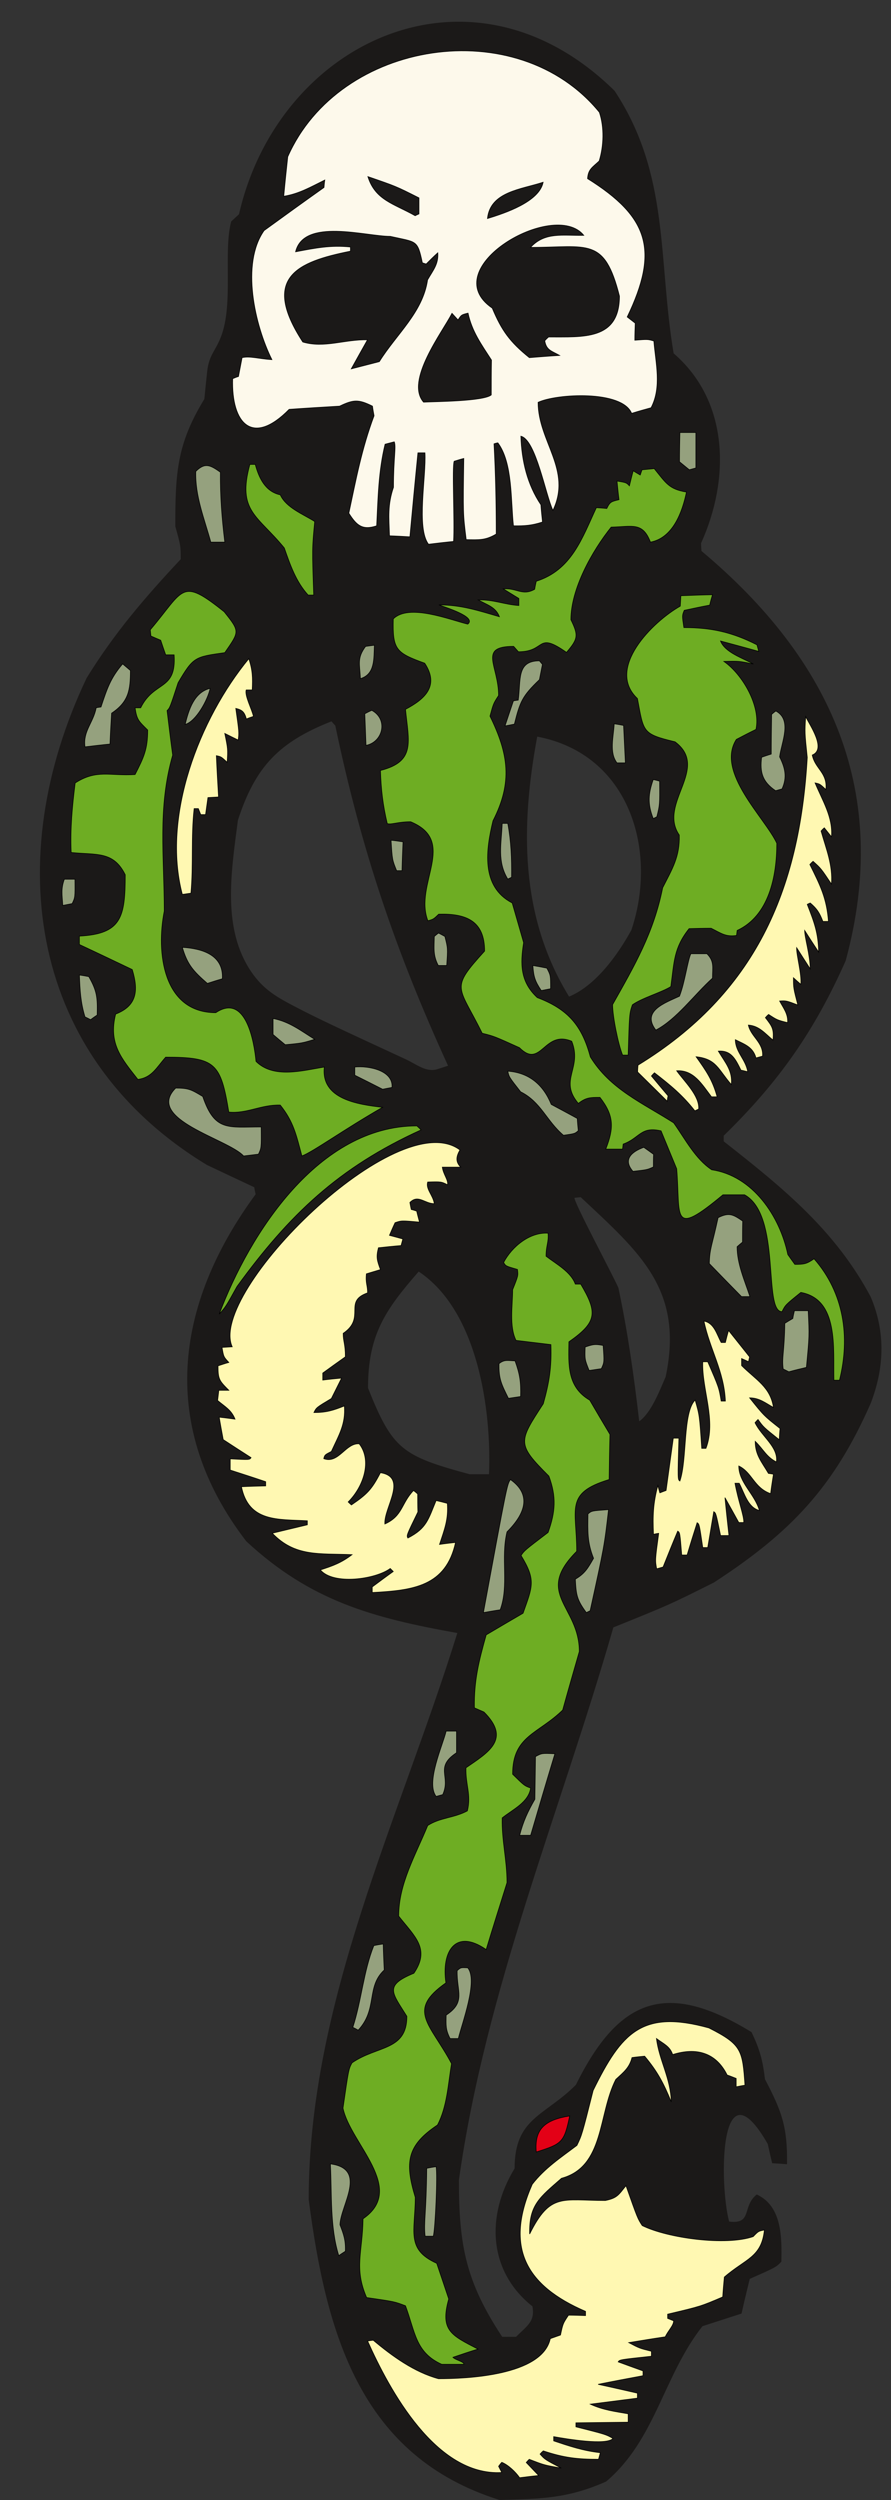 <?xml version="1.0" encoding="UTF-8"?>
<svg xmlns="http://www.w3.org/2000/svg" xmlns:xlink="http://www.w3.org/1999/xlink" width="277.2pt" height="777.2pt" viewBox="0 0 277.2 777.2" version="1.1">
<rect x="0" y="0" width="277.2" height="777.2" fill="#333333" stroke="none"/>
<defs>
<clipPath id="clip1">
  <path d="M 12 6 L 275 6 L 275 777.199 L 12 777.199 Z M 12 6 "/>
</clipPath>
</defs>
<g id="surface1">
<g clip-path="url(#clip1)" clip-rule="nonzero">
<path style=" stroke:none;fill-rule:evenodd;fill:rgb(10.594%,9.813%,9.424%);fill-opacity:1;" d="M 155.426 777.156 C 112.055 763.57 101.465 725.375 96.039 683.746 C 96.039 622.246 124.27 565.48 142.277 507.648 C 115.789 502.918 96.539 497.617 76.602 479.113 C 49.492 443.777 54.039 405.961 79.531 371.25 C 79.34 370.5 79.219 369.754 79.094 369.07 C 74.164 366.762 69.246 364.457 64.387 362.148 C 9.301 328.75 0.078 267.312 26.938 210.793 C 35.535 196.836 45.07 185.742 56.223 173.844 C 56.223 169.668 56.223 169.668 54.539 163.625 C 54.539 147.172 54.977 138.074 63.574 124.055 C 63.848 121.211 64.145 118.367 64.449 115.523 C 65.016 110.273 66.988 109.273 68.77 104.621 C 72.703 94.359 69.418 78.352 71.922 68.844 C 72.738 68.098 73.543 67.348 74.355 66.602 C 86.656 12.727 146.734 -15.508 191.195 28.219 C 208.453 54.328 204.652 80.559 209.574 109.848 C 226.836 124.738 227.148 148.918 218.109 168.859 C 218.109 169.668 218.172 170.477 218.238 171.285 C 258.805 205.246 277.246 246.5 263.102 298.656 C 253.441 320.402 242.414 336.227 225.152 353.055 C 225.152 353.613 225.152 354.176 225.152 354.801 C 243.66 369.316 259.859 382.465 270.891 403.156 C 275.664 414.414 275.012 425.508 270.891 436.238 C 259.488 462.102 246.277 476.242 222.098 491.949 C 208.266 498.867 208.266 498.867 190.82 505.902 C 174.367 563.172 151.062 618.566 142.773 677.699 C 142.773 698.141 144.953 709.293 156.234 726.434 C 157.664 726.434 159.102 726.434 160.535 726.434 C 163.961 723.008 166.52 721.699 165.641 716.961 C 151.996 706.121 151.062 688.918 160.098 674.09 C 160.098 658.324 169.383 657.891 179.164 648.105 C 192.688 620.75 207.645 615.703 233.816 631.719 C 236.367 637.078 237.305 640.438 237.988 646.355 C 243.285 656.395 245.031 661.316 244.844 672.781 C 243.285 672.656 241.727 672.535 240.234 672.469 C 239.734 670.477 239.297 668.48 238.859 666.484 C 223.719 640.129 223.719 678.762 226.836 690.602 C 234.188 691.535 230.762 685.867 235.434 682.188 C 243.352 685.805 243.227 695.648 243.098 703.066 C 241.414 704.812 241.414 704.812 233.254 708.422 C 232.383 711.977 231.508 715.586 230.699 719.203 C 226.648 720.512 222.598 721.82 218.547 723.125 C 206.398 738.52 203.969 758.395 188.574 771.418 C 176.609 776.719 168.449 776.781 155.426 777.156 Z M 259.434 429.066 C 259.188 419.031 260.992 403.949 249.152 401.77 C 244.355 405.633 244.355 405.633 243.297 407.754 C 237.316 407.754 243.172 377.781 231.645 371.426 C 229.398 371.426 227.16 371.426 224.914 371.426 C 208.652 384.945 211.77 378.344 210.52 363.324 C 208.902 359.398 207.277 355.473 205.66 351.547 C 199.305 350.051 199.055 353.789 193.883 355.66 C 193.82 356.16 193.758 356.656 193.695 357.219 C 191.949 357.219 190.203 357.219 188.461 357.219 C 191.016 350.676 191.078 346.812 186.652 341.141 C 183.602 341.141 182.355 341.141 179.922 343.012 C 173.754 335.723 181.23 332.105 177.867 323.691 C 169.203 320.02 168.395 332.48 161.605 325.688 C 153.754 322.137 153.754 322.137 150.012 321.203 C 142.598 306.121 139.859 307.68 150.762 295.652 C 150.762 286.305 145.09 283.938 136.492 284.188 C 134.871 285.746 134.871 285.746 133.121 286.242 C 128.703 274.777 142.473 261.566 127.77 255.461 C 123.656 255.461 121.723 256.457 120.477 256.023 C 119.105 250.289 118.547 245.43 118.359 239.508 C 129.387 236.707 127.145 230.66 126.148 220.504 C 131.945 217.453 136.867 213.34 132.129 206.172 C 123.219 202.93 122.098 201.996 122.348 192.398 C 127.203 187.539 139.922 192.648 145.527 194.02 C 148.453 191.715 138.051 188.664 136.555 188.039 C 143.473 188.039 148.703 189.781 155.371 191.715 C 154.188 188.664 151.633 188.102 148.766 186.48 C 153.566 186.355 156.809 187.914 161.414 188.227 C 161.414 187.48 161.414 186.73 161.414 186.043 C 159.797 185.051 158.176 184.051 156.555 183.055 C 160.789 182.68 162.477 185.359 166.34 183.18 C 166.465 182.305 166.652 181.496 166.836 180.688 C 177.805 177.195 181.047 167.473 185.531 157.816 C 186.594 157.879 187.648 157.941 188.773 158.066 C 189.828 155.883 190.203 155.945 192.574 155.324 C 192.324 153.391 192.137 151.461 191.949 149.527 C 194.879 150.027 194.879 150.027 195.812 151.027 C 196.191 149.469 196.562 147.91 196.996 146.352 C 197.684 146.789 198.43 147.223 199.18 147.66 C 199.367 147.098 199.551 146.539 199.738 146.039 C 200.984 145.914 202.23 145.789 203.539 145.668 C 207.215 150.215 208.152 152.086 213.574 152.957 C 212.266 159.25 209.336 167.227 202.359 168.535 C 199.926 162.18 196.746 163.734 190.145 163.863 C 184.16 171.34 177.617 183.055 177.617 192.648 C 180.047 197.574 179.801 198.633 176.246 202.809 C 166.777 196.141 170.016 202.621 161.289 202.621 C 160.789 202.059 160.297 201.496 159.797 200.938 C 148.645 200.938 155.121 206.918 155.121 216.207 C 153.504 218.699 153.504 218.699 152.445 222.621 C 158.176 234.336 159.547 243.125 153.379 255.152 C 151.258 263.938 149.453 275.586 159.359 280.699 C 160.539 284.812 161.73 288.922 162.914 293.035 C 161.852 299.703 161.852 305.188 167.148 310.109 C 176.684 313.727 181.047 318.77 183.664 328.555 C 189.828 338.586 199.68 342.762 209.586 349.055 C 213.137 354.043 216.312 360.273 221.426 363.637 C 234.262 365.566 242.613 378.094 245.105 389.996 C 245.789 390.992 246.539 391.988 247.285 393.047 C 250.152 393.047 250.961 392.922 253.266 391.301 C 262.551 401.895 264.547 415.543 261.18 429.066 C 260.555 429.066 259.996 429.066 259.434 429.066 Z M 95.867 184.988 C 92.062 180.812 90.258 175.516 88.449 170.344 C 80.102 160.121 73.742 159 77.73 144.359 C 78.289 144.359 78.855 144.359 79.414 144.359 C 80.598 148.719 82.594 152.832 87.203 153.828 C 89.012 157.816 94.246 159.812 97.918 162.117 C 97.109 170.59 97.109 170.59 97.609 184.988 C 96.988 184.988 96.422 184.988 95.867 184.988 Z M 65.582 168.535 C 63.586 161.242 60.66 154.203 60.906 146.539 C 63.836 143.609 65.52 144.668 68.57 146.789 C 68.512 154.203 69.008 160.871 69.941 168.535 C 68.445 168.535 67.016 168.535 65.582 168.535 Z M 214.445 146.039 C 213.387 145.168 212.391 144.359 211.395 143.547 C 211.395 140.496 211.453 137.441 211.516 134.449 C 213.137 134.449 214.82 134.449 216.496 134.449 C 216.496 138.125 216.496 141.801 216.496 145.48 C 215.816 145.668 215.133 145.852 214.445 146.039 Z M 216.188 345.328 C 212.324 340.402 208.59 337.352 203.605 333.488 C 203.289 333.801 202.98 334.109 202.664 334.484 C 204.352 336.539 206.098 338.598 207.84 340.652 C 207.715 341.215 207.652 341.773 207.59 342.336 C 204.473 339.281 201.422 336.227 198.371 333.238 C 198.371 332.488 198.43 331.805 198.492 331.121 C 234.824 308.875 248.781 277.031 251.148 235.469 C 250.34 227.68 250.34 227.68 250.648 222.758 C 251.953 225.5 257.191 232.852 252.703 234.723 C 253.578 239.02 257.504 240.203 256.941 245.438 C 255.074 243.695 255.074 243.695 253.578 243.383 C 255.883 248.93 259.188 254.039 258.688 260.145 C 257.938 259.211 257.191 258.277 256.445 257.34 C 256.07 257.652 255.758 257.965 255.445 258.336 C 257.066 264.07 259.121 268.867 258.688 274.852 C 255.445 269.988 255.445 269.988 252.953 267.746 C 252.578 268.059 252.27 268.371 251.953 268.742 C 255.199 275.285 257.191 279.211 257.746 286.441 C 257.133 286.441 256.57 286.441 256.008 286.441 C 255.012 283.824 254.203 282.516 252.078 280.707 C 251.77 280.832 251.461 280.957 251.148 281.145 C 253.328 286.754 254.574 289.992 254.699 295.977 C 253.203 293.73 251.77 291.488 250.34 289.246 C 250.34 291.551 252.02 296.723 252.078 301.207 C 250.648 298.965 249.219 296.785 247.844 294.605 C 247.723 296.723 249.465 302.766 249.152 306.008 C 248.344 305.324 247.598 304.637 246.848 303.953 C 246.848 307.129 246.848 307.129 248.219 312.426 C 244.605 311.055 244.605 311.055 242.547 311.18 C 243.789 313.484 245.23 315.23 245.039 317.91 C 241.801 317.098 241.801 317.098 239.121 315.355 C 238.746 315.664 238.438 315.977 238.121 316.352 C 240.246 319.094 240.805 319.84 240.492 323.332 C 237.938 321.211 236.191 318.906 232.828 318.656 C 233.574 322.27 237.562 324.078 237.246 328.316 C 236.566 328.504 235.879 328.688 235.195 328.879 C 234.262 325.449 231.645 324.637 228.777 323.207 C 228.777 327.008 231.953 329.25 232.641 333.176 C 231.895 332.988 231.203 332.801 230.523 332.68 C 228.902 329.438 227.594 326.445 223.48 326.758 C 225.664 330.434 227.969 332.801 227.531 337.164 C 223.414 332.43 222.922 329.188 216.566 328.504 C 219.742 332.988 221.672 335.73 223.105 340.965 C 222.484 340.965 221.922 340.965 221.359 340.965 C 218.371 337.039 215.816 332.551 210.52 332.863 C 212.824 336.105 217.688 340.652 217.371 344.766 C 216.938 344.953 216.566 345.141 216.188 345.328 Z M 193.695 328.004 C 192.324 324.637 190.578 315.977 190.578 312.301 C 197.496 300.023 203.355 289.992 206.16 275.973 C 209.211 269.988 211.516 266.316 211.328 259.586 C 204.602 249.801 220.988 238.836 210.02 230.609 C 199.738 228.117 200.301 227.68 198.309 217.148 C 188.398 207.805 203.039 193.281 211.641 188.422 C 211.703 187.301 211.77 186.242 211.828 185.184 C 215.066 185.059 218.371 184.934 221.672 184.871 C 221.359 185.93 221.051 186.988 220.801 188.113 C 218.121 188.609 215.504 189.172 212.887 189.73 C 212.203 191.352 212.203 191.352 212.766 195.09 C 221.297 195.09 227.777 196.523 235.508 200.449 C 235.691 201.133 235.879 201.82 236.066 202.508 C 232.078 201.383 228.09 200.324 224.164 199.266 C 225.598 202.879 231.086 204.562 234.383 206.43 C 229.898 205.496 229.898 205.496 225.227 205.621 C 231.02 209.672 236.754 219.516 235.195 226.746 C 233.141 227.742 231.086 228.801 229.086 229.859 C 222.609 240.02 237.996 254.223 241.676 262.141 C 241.676 272.547 239.184 284.695 229.34 289.246 C 229.277 289.746 229.215 290.242 229.152 290.805 C 225.789 291.301 224.355 290.117 221.238 288.562 C 218.934 288.562 216.621 288.621 214.383 288.684 C 209.586 294.73 209.77 298.965 208.711 306.695 C 205.848 308.5 199.801 310.184 196.746 312.363 C 195.812 315.105 195.812 315.105 195.438 328.004 C 194.816 328.004 194.258 328.004 193.695 328.004 Z M 204.039 320.215 C 199.488 314.297 206.844 311.801 211.395 309.684 C 213.078 305.383 213.949 298.469 214.945 296.473 C 216.566 296.473 218.246 296.473 219.93 296.473 C 222.297 298.844 221.672 300.711 221.672 304.074 C 215.996 309.184 210.52 316.848 204.039 320.215 Z M 203.227 254.473 C 201.422 249.863 201.672 246.809 203.227 242.324 C 203.852 242.449 204.535 242.637 205.223 242.824 C 205.285 250.176 205.285 250.176 204.352 253.914 C 203.98 254.102 203.605 254.289 203.227 254.473 Z M 241.305 245.812 C 237.129 243.008 236.379 240.02 236.941 235.406 C 237.938 235.035 238.934 234.723 239.934 234.41 C 239.934 230.297 239.992 226.184 240.055 222.07 C 240.492 221.699 240.93 221.324 241.363 221.012 C 246.539 223.816 243.172 230.547 242.547 235.281 C 244.23 238.648 244.977 241.574 243.297 245.254 C 242.613 245.438 241.926 245.625 241.305 245.812 Z M 191.949 237.152 C 189.453 233.91 190.895 228.988 191.078 225 C 192.016 225.125 193.012 225.312 194.008 225.5 C 194.195 229.363 194.383 233.227 194.57 237.152 C 193.695 237.152 192.82 237.152 191.949 237.152 Z M 177.047 309.809 C 161.656 284.758 161.969 256.781 167.137 228.988 C 195.988 234.473 204.715 264.57 196.426 289.121 C 192.191 296.848 185.336 306.383 177.047 309.809 Z M 245.406 426.449 C 244.781 426.137 244.223 425.824 243.66 425.574 C 243.16 422.023 244.035 420.277 244.156 411.367 C 244.969 410.867 245.777 410.371 246.648 409.875 C 246.773 409.062 246.961 408.25 247.148 407.445 C 248.578 407.445 250.016 407.445 251.449 407.445 C 251.824 415.293 251.824 415.293 250.887 425.074 C 249.02 425.512 247.211 425.949 245.406 426.449 Z M 230.699 403.078 C 227.336 399.656 223.973 396.227 220.664 392.797 C 220.789 388 221.477 387.441 223.406 378.527 C 226.898 376.785 228.145 377.594 231.074 379.59 C 231.012 381.77 231.012 383.949 231.012 386.129 C 230.449 386.566 229.887 387.066 229.328 387.562 C 229.328 392.922 231.633 397.973 233.316 403.078 C 232.445 403.078 231.57 403.078 230.699 403.078 Z M 196.926 364.133 C 193.746 360.52 196.363 358.09 200.289 356.656 C 201.285 357.344 202.281 358.09 203.344 358.836 C 203.281 360.148 203.281 361.457 203.281 362.766 C 201.352 363.637 201.352 363.637 196.926 364.133 Z M 175.305 352.918 C 170.008 348.434 168.324 342.574 161.969 339.398 C 158.352 334.785 158.352 334.785 157.98 332.98 C 164.645 333.477 169.012 337.215 171.504 343.324 C 174.184 344.754 176.859 346.188 179.602 347.684 C 179.664 348.93 179.789 350.176 179.914 351.484 C 178.855 352.418 178.855 352.418 175.305 352.918 Z M 168.387 307.93 C 166.453 305 166.016 303.691 165.77 300.141 C 167.203 300.387 168.637 300.637 170.133 300.949 C 171.312 303.191 171.312 303.191 171.312 307.367 C 170.316 307.555 169.32 307.742 168.387 307.93 Z M 136.355 300.141 C 134.676 296.961 135.047 294.719 135.113 291.105 C 135.547 290.73 135.984 290.355 136.422 290.043 C 137.039 290.355 137.727 290.73 138.414 291.105 C 139.348 294.781 139.348 294.781 138.977 300.141 C 138.102 300.141 137.23 300.141 136.355 300.141 Z M 157.98 273.285 C 154.613 267.797 155.984 262.379 156.234 255.961 C 156.797 255.961 157.355 255.961 157.98 255.961 C 159.039 261.691 159.227 266.801 159.164 272.723 C 158.73 272.91 158.352 273.094 157.98 273.285 Z M 123.395 270.668 C 122.027 267.301 122.027 267.301 121.652 261.195 C 122.898 261.32 124.145 261.504 125.391 261.691 C 125.266 264.68 125.141 267.676 125.078 270.668 C 124.52 270.668 123.953 270.668 123.395 270.668 Z M 113.863 231.719 C 113.738 228.418 113.613 225.113 113.488 221.875 C 114.176 221.5 114.922 221.129 115.664 220.816 C 120.844 223.621 119.16 230.66 113.863 231.719 Z M 157.109 225.676 C 157.98 223.059 158.852 220.441 159.723 217.887 C 160.227 217.762 160.723 217.699 161.223 217.637 C 162.094 211.344 160.656 205.426 167.824 205.426 C 168.133 205.797 168.449 206.172 168.758 206.547 C 168.449 208.102 168.133 209.664 167.824 211.281 C 162.465 216.391 161.781 218.137 160.035 225.113 C 159.039 225.301 158.039 225.488 157.109 225.676 Z M 112.117 210.969 C 111.93 206.422 110.996 204.613 113.738 200.938 C 114.609 200.812 115.547 200.688 116.48 200.566 C 116.289 204.738 116.73 209.598 112.117 210.969 Z M 75.789 359.355 C 70.992 354.059 44.945 347.953 54.664 338.234 C 58.715 338.234 59.523 338.73 63.078 340.852 C 66.816 351.816 70.93 350.32 81.273 350.32 C 81.336 356.863 81.336 356.863 80.402 358.797 C 78.844 358.984 77.285 359.172 75.789 359.355 Z M 93.918 359.355 C 92.172 352.812 91.367 348.762 87.191 343.531 C 81.273 343.344 76.785 346.27 71.18 345.711 C 68.688 330.445 67.004 328.637 51.547 328.637 C 48.621 331.941 47.246 334.992 42.891 335.555 C 37.84 329.074 33.664 324.461 35.973 315.242 C 42.578 312.684 43.137 308.012 41.141 301.406 C 35.66 298.789 30.172 296.172 24.691 293.617 C 24.691 292.746 24.691 291.871 24.691 291 C 37.777 290.312 38.961 285.203 38.961 271.934 C 35.285 264.516 30.113 265.824 22.137 265.016 C 21.828 257.477 22.449 250.871 23.383 243.395 C 30.113 239.094 34.105 241.273 42.016 240.777 C 44.758 235.418 45.941 232.926 45.941 226.945 C 43.137 224.141 42.578 223.828 42.016 220.027 C 42.578 220.027 43.137 220.027 43.762 220.027 C 47.996 211.488 54.914 214.855 54.164 203.574 C 53.289 203.574 52.418 203.574 51.547 203.574 C 50.988 202.016 50.488 200.523 49.992 199.027 C 48.93 198.59 47.938 198.156 46.941 197.719 C 46.871 197.031 46.812 196.41 46.746 195.785 C 57.406 183.262 56.16 179.336 69.746 190.18 C 74.73 196.41 74.48 196.285 69.934 202.891 C 60.586 204.199 60.148 204.199 55.414 212.238 C 52.859 220.027 52.859 220.027 51.984 220.898 C 52.543 225.508 53.105 230.121 53.73 234.734 C 48.996 251.184 51.113 266.387 51.113 283.211 C 48.559 296.047 50.68 314.805 67.129 314.805 C 76.477 308.57 79.094 323.902 79.652 329.945 C 85.074 335.367 94.109 332.812 100.902 331.691 C 99.781 341.66 111.246 343.344 119.035 344.219 C 106.945 351.133 97.414 358.051 93.918 359.355 Z M 119.035 338.609 C 116.105 337.113 113.242 335.676 110.371 334.246 C 110.371 333.375 110.371 332.5 110.371 331.691 C 114.672 331.254 122.398 332.75 121.965 338.047 C 120.965 338.234 119.969 338.418 119.035 338.609 Z M 88.746 324.773 C 87.441 323.715 86.195 322.656 84.949 321.594 C 84.949 319.914 84.949 318.23 84.949 316.609 C 90.059 317.609 93.488 320.348 97.91 323.09 C 93.984 324.277 93.984 324.277 88.746 324.773 Z M 28.184 316.984 C 27.562 316.672 26.996 316.363 26.438 316.113 C 25.066 311.625 24.879 307.824 24.691 303.09 C 25.629 303.215 26.621 303.402 27.621 303.586 C 30.238 308.137 30.363 310.191 30.238 315.551 C 29.547 315.988 28.867 316.484 28.184 316.984 Z M 64.512 305.707 C 60.148 301.906 58.277 299.848 56.723 294.488 C 62.703 294.863 69.621 296.734 69.184 304.273 C 67.621 304.707 66.066 305.207 64.512 305.707 Z M 19.52 281.465 C 19.336 278.227 18.898 276.355 20.02 273.305 C 21.078 273.305 22.199 273.305 23.324 273.305 C 23.383 278.973 23.383 278.973 22.449 280.906 C 21.453 281.094 20.457 281.281 19.52 281.465 Z M 56.723 278.039 C 50.305 253.738 62.02 223.453 77.41 204.762 C 78.594 208.312 78.656 210.68 78.469 214.48 C 77.848 214.48 77.223 214.48 76.602 214.48 C 76.039 216.223 78.406 220.523 78.844 222.703 C 78.094 222.953 77.348 223.207 76.66 223.516 C 76.039 221.336 75.414 220.711 73.359 220.211 C 74.414 227.691 74.414 227.691 74.109 230.059 C 72.668 229.371 71.305 228.688 69.934 228 C 70.93 232.863 70.93 232.863 70.68 236.977 C 68.812 235.23 68.812 235.23 67.316 234.918 C 67.496 239.156 67.746 243.457 67.996 247.754 C 66.879 247.816 65.758 247.883 64.695 247.941 C 64.449 249.688 64.199 251.43 63.953 253.238 C 63.449 253.238 62.953 253.238 62.453 253.238 C 62.207 252.617 61.957 251.992 61.707 251.371 C 61.27 251.371 60.836 251.371 60.398 251.371 C 59.402 260.344 60.211 268.816 59.402 277.664 C 58.469 277.789 57.594 277.914 56.723 278.039 Z M 26.438 232.176 C 25.754 227.316 29.055 224.637 29.922 220.027 C 30.422 219.902 30.922 219.84 31.418 219.777 C 33.289 214.168 34.352 210.805 38.152 206.379 C 38.961 207.062 39.773 207.75 40.582 208.434 C 40.582 214.543 40.023 218.156 34.727 221.707 C 34.539 224.887 34.352 228.062 34.227 231.305 C 31.609 231.555 28.992 231.867 26.438 232.176 Z M 57.594 225.195 C 58.715 220.711 60.336 215.227 65.383 213.98 C 64.695 217.469 60.957 224.324 57.594 225.195 Z M 115.805 495.062 C 115.805 494.438 115.805 493.879 115.805 493.32 C 117.988 491.699 120.164 490.078 122.348 488.52 C 122.035 488.211 121.723 487.895 121.414 487.586 C 116.863 490.949 103.715 492.82 99.664 488.023 C 103.59 486.777 106.27 485.777 109.512 483.285 C 99.355 482.852 91.812 484.031 84.711 476.617 C 88.324 475.746 91.941 474.875 95.613 474.004 C 95.613 473.566 95.613 473.129 95.613 472.754 C 86.457 472.258 77.359 473.191 75.113 462.16 C 77.605 462.039 80.102 461.973 82.652 461.914 C 82.652 461.477 82.652 461.039 82.652 460.605 C 78.98 459.355 75.297 458.176 71.621 456.988 C 71.621 455.809 71.621 454.621 71.621 453.5 C 77.664 453.816 77.664 453.816 78.105 453.125 C 75.172 451.258 72.309 449.387 69.445 447.523 C 69.008 445.152 68.57 442.844 68.199 440.539 C 69.816 440.727 71.438 440.914 73.121 441.164 C 71.996 438.297 70.004 437.297 67.699 435.363 C 67.824 434.312 67.949 433.25 68.074 432.191 C 69.07 432.191 70.129 432.191 71.188 432.191 C 68.199 429.199 67.824 428.762 67.824 424.59 C 68.945 424.215 70.066 423.84 71.188 423.531 C 69.566 421.785 69.566 421.785 69.07 418.855 C 70.129 418.793 71.188 418.734 72.246 418.668 C 64.586 401.781 123.719 342.957 143.098 357.477 C 141.914 359.535 141.664 361.152 143.348 362.836 C 141.414 362.836 139.484 362.836 137.613 362.836 C 137.926 365.141 139.547 366.824 139.234 368.32 C 137.301 367.324 137.301 367.324 133.066 367.445 C 132.383 369.629 134.746 371.559 135.121 374.18 C 132.07 374.18 130.137 371.188 127.52 373.805 C 127.645 374.488 127.77 375.238 127.953 375.984 C 128.516 376.109 129.078 376.297 129.637 376.484 C 129.887 377.605 130.199 378.727 130.512 379.91 C 124.902 379.41 124.902 379.41 122.91 380.098 C 122.285 381.406 121.723 382.715 121.164 384.023 C 122.531 384.395 123.906 384.77 125.336 385.145 C 125.152 385.828 124.965 386.516 124.777 387.199 C 122.41 387.387 120.039 387.637 117.738 387.887 C 116.988 390.812 117.301 391.812 118.359 394.676 C 116.863 395.113 115.43 395.551 113.996 395.988 C 113.688 398.914 114.371 399.477 114.371 401.906 C 106.645 404.586 113.996 409.57 106.77 414.492 C 106.77 417.109 107.453 417.672 107.453 421.785 C 105.086 423.465 102.719 425.148 100.414 426.832 C 100.414 427.516 100.414 428.266 100.414 429.012 C 102.344 428.762 104.277 428.578 106.27 428.387 C 105.211 430.508 104.152 432.629 103.094 434.746 C 98.414 437.547 98.414 437.547 97.668 439.109 C 101.473 439.109 103.59 438.484 107.145 437.051 C 107.578 442.719 105.461 446.023 103.094 451.199 C 101.035 452.258 101.035 452.258 100.727 453.438 C 105.336 455.184 107.516 448.516 111.754 448.828 C 115.867 454.125 113.004 462.227 108.328 466.898 C 108.641 467.211 108.949 467.52 109.324 467.836 C 114.184 464.531 115.68 463.035 118.359 457.801 C 127.02 459.234 119.414 468.582 119.73 473.754 C 125.336 471.258 124.777 467.395 128.641 463.348 C 129.078 463.656 129.512 464.031 129.949 464.41 C 129.949 466.273 129.949 468.145 130.012 470.016 C 126.461 477.305 126.461 477.305 126.895 478.113 C 132.754 475.121 133.254 472.316 135.684 466.461 C 136.805 466.711 137.988 467.023 139.172 467.336 C 139.547 472.316 138.301 475.371 136.742 480.105 C 138.363 479.859 140.039 479.672 141.727 479.484 C 138.734 493.129 128.578 494.379 115.805 495.062 Z M 68.199 408.512 C 77.73 383.273 99.164 350 129.699 350 C 130.137 350.375 130.574 350.812 131.008 351.246 C 105.461 362.836 90.008 377.543 73.742 399.914 C 70.254 406.207 70.254 406.207 68.199 408.512 Z M 161.664 770.238 C 160.422 768.434 158.117 766.254 156.121 765.441 C 155.746 765.809 155.438 766.254 155.121 766.688 C 155.438 767.309 155.746 767.93 156.121 768.613 C 135.684 769.801 121.227 743.066 114.371 727.742 C 114.934 727.617 115.492 727.555 116.117 727.488 C 121.973 732.414 128.953 737.457 136.43 739.457 C 144.594 739.457 168.703 738.645 171.199 726.992 C 172.258 726.617 173.32 726.246 174.379 725.871 C 175.129 722.32 175.129 722.32 176.871 719.699 C 178.617 719.699 180.359 719.766 182.164 719.828 C 182.164 719.391 182.164 718.953 182.164 718.52 C 163.473 710.48 156.992 698.578 165.594 679.008 C 169.52 673.965 174.379 670.785 179.488 666.922 C 181.047 663.684 181.047 663.684 184.535 649.852 C 193.387 631.84 199.801 624.672 220.555 630.41 C 230.773 635.582 231.02 637.324 231.77 648.227 C 230.836 648.355 229.898 648.539 229.027 648.727 C 229.027 647.852 229.027 646.98 229.027 646.109 C 228.09 645.738 227.16 645.363 226.223 645.047 C 222.734 638.012 216.566 636.387 209.273 638.695 C 208.398 636.078 206.406 635.332 204.227 633.711 C 205.098 640.566 208.652 645.988 208.836 653.398 C 206.473 647.605 204.535 643.926 200.551 639.191 C 199.242 639.316 197.934 639.441 196.621 639.629 C 195.812 642.809 194.008 644.176 191.578 646.422 C 186.031 657.266 188.09 673.527 174.691 677.145 C 168.023 683 164.535 685.367 164.781 694.469 C 171.199 681.566 174.938 684.059 188.336 684.059 C 192.016 683.309 192.449 682.316 194.754 679.445 C 198.371 689.668 198.371 689.668 199.801 691.848 C 207.715 695.773 225.852 698.203 234.324 695.273 C 235.945 693.594 235.945 693.594 237.812 693.219 C 236.941 701.754 231.953 702.129 225.352 707.863 C 225.164 709.918 224.977 711.977 224.852 714.031 C 217.996 716.961 217.996 716.961 207.715 719.391 C 207.715 719.828 207.715 720.262 207.715 720.699 C 208.34 720.945 208.965 721.195 209.586 721.449 C 209.586 722.941 207.902 724.438 206.969 726.434 C 203.164 726.992 199.367 727.617 195.621 728.238 C 198.93 729.984 198.93 729.984 202.664 730.918 C 202.664 731.418 202.664 731.914 202.664 732.473 C 192.762 733.535 192.762 733.535 192.324 734.223 C 194.879 735.156 197.434 736.09 200.051 737.027 C 200.051 737.523 200.051 738.02 200.051 738.52 C 195.379 739.391 190.703 740.262 186.094 741.199 C 190.145 742.074 194.195 743.008 198.309 743.938 C 198.309 744.441 198.309 744.938 198.309 745.5 C 193.387 746.121 188.523 746.742 183.664 747.367 C 187.59 749.176 191.141 749.613 195.438 750.359 C 195.438 751.23 195.438 752.102 195.438 752.977 C 190.02 753.035 184.598 753.102 179.176 753.164 C 179.176 753.539 179.176 753.977 179.176 754.41 C 188.523 756.781 188.523 756.781 190.703 758.02 C 188.773 760.27 176.371 758.211 172.258 757.465 C 172.258 757.898 172.258 758.336 172.258 758.773 C 177.242 760.457 181.539 761.887 186.777 762.449 C 186.594 763.133 186.406 763.816 186.215 764.504 C 179.551 764.504 175.371 764.004 169.02 761.887 C 168.645 762.199 168.336 762.508 168.023 762.883 C 169.52 764.57 169.52 764.57 174.629 767.246 C 169.328 766.312 169.328 766.312 164.656 764.504 C 164.344 764.816 164.035 765.125 163.723 765.5 C 164.969 766.809 166.277 768.18 167.586 769.555 C 165.594 769.742 163.598 769.988 161.664 770.238 Z M 166.836 668.98 C 166.215 661.812 169.52 659.008 177.242 657.762 C 175.496 665.988 174.938 666.422 166.836 668.98 Z M 137.426 734.98 C 129.266 731.301 129.203 725.008 126.148 716.785 C 122.723 715.477 122.723 715.477 114.059 714.23 C 110.074 705.07 112.812 700.02 112.938 689.738 C 126.578 680.395 109.012 666.375 106.703 655.344 C 108.449 643.254 108.449 643.254 109.512 641.262 C 117.363 635.84 126.578 637.586 126.578 626.805 C 122.035 619.453 119.355 617.27 128.766 613.406 C 133.938 605.805 129.016 602 124.031 595.648 C 124.031 585.551 129.266 576.77 133.066 567.484 C 136.93 564.988 141.227 565.176 145.402 562.934 C 146.648 557.824 144.781 554.77 144.965 549.535 C 152.07 544.672 158.988 540.629 150.574 532.215 C 149.578 531.777 148.578 531.34 147.578 530.906 C 147.453 522.43 148.953 516.445 151.258 508.223 C 155.062 505.98 158.863 503.734 162.727 501.492 C 165.715 493.082 166.777 491.211 162.102 483.547 C 163.16 481.988 163.16 481.988 170.516 476.383 C 172.82 469.961 173.129 465.293 170.766 458.871 C 160.73 448.84 161.289 448.277 169.02 436.375 C 170.891 429.707 171.637 424.973 171.387 417.992 C 167.773 417.559 164.16 417.121 160.539 416.684 C 158.363 412.324 159.484 405.777 159.484 400.918 C 161.23 396.559 161.23 396.559 160.98 394.625 C 157.305 393.566 157.305 393.566 156.684 392.445 C 159.238 387.586 164.781 382.973 170.516 383.348 C 170.766 386.215 169.891 387.086 169.891 390.516 C 173.07 392.945 177.617 395.375 178.988 399.176 C 179.551 399.176 180.109 399.176 180.672 399.176 C 185.906 408.023 185.844 410.949 176.996 417.121 C 176.871 424.285 176.434 431.145 183.477 435.258 C 185.531 438.805 187.648 442.359 189.77 445.91 C 189.645 450.586 189.578 455.254 189.52 459.934 C 175.562 464.164 179.426 469.027 179.426 482.238 C 166.09 495.574 180.234 499.184 180.234 513.395 C 178.492 519.441 176.746 525.484 175.062 531.59 C 167.398 539.07 159.484 539.566 159.484 551.531 C 163.16 555.145 163.16 555.145 165.094 555.828 C 164.469 560.25 159.609 562.438 156.246 565.113 C 156.059 572.031 157.742 578.199 157.742 585.242 C 155.559 592.156 153.379 599.078 151.258 606.055 C 141.664 599.387 137.301 606.676 138.734 616.398 C 126.398 625.059 133.812 628.984 140.48 641.508 C 139.422 647.863 139.109 654.848 136.117 660.578 C 126.578 666.93 125.898 672.168 129.203 683.07 C 129.203 693.539 126.148 699.207 135.871 703.574 C 137.117 707.25 138.363 710.926 139.609 714.664 C 136.867 724.449 140.355 725.941 148.703 730.242 C 146.09 731.055 143.473 731.926 140.914 732.801 C 141.727 733.672 144.344 734.105 144.344 734.98 C 142.039 734.98 139.734 734.98 137.426 734.98 Z M 105.398 701.207 C 102.594 692.297 103.277 682.012 102.781 672.668 C 114.496 674.223 105.953 685.5 105.773 691.605 C 106.953 694.664 107.578 696.469 107.453 699.832 C 106.77 700.266 106.078 700.703 105.398 701.207 Z M 132.254 695.16 C 131.758 690.734 132.629 688.117 132.754 674.035 C 133.688 673.848 134.684 673.66 135.684 673.539 C 136.18 676.027 135.434 692.98 134.809 695.16 C 133.938 695.16 133.066 695.16 132.254 695.16 Z M 140.039 633.719 C 138.609 630.977 138.734 629.547 138.797 626.43 C 145.027 622.316 142.039 619.141 142.223 612.594 C 143.348 611.602 143.348 611.602 145.527 611.723 C 148.828 615.648 143.66 629.172 142.598 633.719 C 141.727 633.719 140.855 633.719 140.039 633.719 Z M 111.441 631.105 C 110.883 630.789 110.32 630.48 109.762 630.23 C 112.496 621.82 113.062 612.91 116.305 604.805 C 117.238 604.617 118.234 604.438 119.23 604.309 C 119.289 606.984 119.414 609.668 119.539 612.406 C 113.871 617.645 117.551 624.555 111.441 631.105 Z M 161.664 570.535 C 162.789 566.176 164.16 563.242 166.402 559.32 C 166.465 554.895 166.527 550.469 166.59 546.047 C 168.578 544.988 168.578 544.988 172.637 545.176 C 170.078 553.59 167.586 562.062 165.094 570.535 C 163.91 570.535 162.789 570.535 161.664 570.535 Z M 135.684 558.445 C 132.383 554.145 137.738 542.621 138.797 538.133 C 139.859 538.133 140.914 538.133 142.039 538.133 C 142.039 540.379 142.039 542.621 142.039 544.859 C 135.121 549.41 140.355 552.152 137.738 557.883 C 137.055 558.07 136.371 558.258 135.684 558.445 Z M 150.387 501.305 C 157.742 461.488 157.742 461.488 158.801 459.934 C 165.469 464.668 163.41 470.523 157.742 476.195 C 155.746 484.418 158.426 492.773 155.621 500.434 C 153.879 500.684 152.133 500.992 150.387 501.305 Z M 182.414 501.305 C 179.488 497.32 179.238 495.887 178.988 490.902 C 181.98 489.156 182.914 487.473 184.66 484.418 C 182.664 479.434 182.852 476.066 182.914 470.645 C 184.035 469.652 184.035 469.652 189.328 469.277 C 188.023 480.617 188.023 480.617 183.602 500.742 C 183.164 500.93 182.789 501.117 182.414 501.305 Z M 158.176 434.691 C 156.059 430.391 155.121 428.707 155.246 423.91 C 156.93 422.543 158.051 422.98 160.234 423.039 C 161.73 427.152 162.102 429.648 161.977 434.133 C 160.664 434.316 159.422 434.504 158.176 434.691 Z M 183.289 426.031 C 181.914 422.605 181.914 422.605 182.039 418.738 C 184.473 417.934 185.031 417.746 187.648 418.242 C 188.023 423.473 188.023 423.473 187.09 425.473 C 185.781 425.656 184.535 425.844 183.289 426.031 Z M 146.09 458.281 C 125.09 452.605 122.098 450.551 114.496 431.484 C 114.496 415.035 119.789 407.246 130.262 395.281 C 148.645 407.492 152.945 438.277 152.133 458.281 C 150.078 458.281 148.078 458.281 146.09 458.281 Z M 198.867 441.832 C 197.246 427.867 195.316 414.102 192.387 400.328 C 190.641 396.34 178.426 373.535 178.738 372.352 C 179.363 372.289 179.988 372.223 180.672 372.164 C 198.992 389.359 212.824 400.824 207.094 427.996 C 205.285 432.109 202.664 439.148 198.867 441.832 Z M 204.297 487.691 C 203.797 485.008 203.797 485.008 204.922 476.664 C 204.363 476.723 203.797 476.852 203.305 476.973 C 203.055 471.238 203.176 467.312 204.676 461.77 C 204.859 462.516 205.047 463.266 205.289 464.07 C 205.914 463.824 206.539 463.574 207.227 463.328 C 207.977 457.906 208.723 452.484 209.469 447.062 C 210.031 447.062 210.59 447.062 211.215 447.062 C 210.844 459.957 210.844 459.957 211.527 460.395 C 213.828 453.664 212.398 439.086 216.266 435.223 C 217.633 439.957 217.633 439.957 218.32 450.242 C 218.758 450.242 219.191 450.242 219.629 450.242 C 222.93 441.641 218.32 431.98 218.633 423.32 C 219.129 423.32 219.629 423.32 220.188 423.32 C 223.68 431.359 223.68 431.359 224.363 435.539 C 224.801 435.539 225.238 435.539 225.672 435.539 C 225.297 426.312 220.812 419.395 219.004 410.672 C 222.18 411.297 222.93 414.66 224.363 417.336 C 224.801 417.336 225.238 417.336 225.672 417.336 C 225.98 416.094 226.289 414.848 226.664 413.602 C 228.852 416.344 231.031 419.086 233.211 421.824 C 233.086 422.328 232.961 422.824 232.902 423.32 C 232.152 422.945 231.406 422.637 230.719 422.328 C 230.719 423.012 230.719 423.758 230.719 424.508 C 235.145 428.93 239.691 431.172 240.629 437.531 C 238.07 436.094 236.203 434.539 233.211 434.539 C 237.637 440.086 237.637 440.086 242.684 444.07 C 242.559 445.191 242.496 446.379 242.434 447.559 C 237.512 443.637 237.512 443.637 235.828 441.266 C 235.52 441.574 235.203 441.891 234.895 442.266 C 237.012 446.629 242.184 449.801 241.562 454.477 C 238.449 452.918 237.574 450.613 234.953 448.059 C 234.953 452.297 236.949 454.418 239.07 458.031 C 239.57 458.094 240.066 458.152 240.629 458.281 C 240.316 460.273 240.004 462.266 239.754 464.324 C 234.578 462.516 234.023 457.719 229.848 455.723 C 229.848 460.898 234.77 464.387 236.266 469.559 C 232.652 468.621 231.652 464.258 229.973 461.086 C 229.535 461.086 229.098 461.086 228.664 461.086 C 229.723 466.816 231.469 471.113 231.406 473.297 C 230.844 473.297 230.348 473.297 229.848 473.297 C 228.414 470.68 226.98 468.125 225.547 465.566 C 225.922 469.496 226.355 473.422 226.789 477.348 C 225.922 477.348 225.051 477.348 224.176 477.348 C 222.746 470.371 222.746 470.371 222.059 469.93 C 221.434 473.605 220.812 477.348 220.188 481.086 C 219.629 481.086 219.129 481.086 218.633 481.086 C 217.57 473.793 217.57 473.793 216.883 473.355 C 215.828 476.664 214.766 480.023 213.77 483.395 C 213.203 483.395 212.648 483.395 212.09 483.395 C 211.527 476.41 211.527 476.41 210.844 475.973 C 209.285 479.648 207.789 483.395 206.289 487.129 C 205.605 487.316 204.922 487.504 204.297 487.691 Z M 126.297 329.32 C 104.773 319.375 98.781 316.57 92.145 313.113 C 86.277 310.062 81.992 307.715 78.156 302.066 C 69.09 288.703 71.867 271.367 74.023 254.961 C 79.445 238.262 86.859 230.66 103.121 224.242 C 103.496 224.68 103.871 225.113 104.309 225.551 C 112.41 264.246 122.996 295.469 139.391 331.297 C 138.301 331.645 137.211 331.996 136.133 332.348 C 132.633 333.488 129.578 330.836 126.297 329.32 Z M 133.324 169.188 C 129.461 164.203 132.641 148.066 132.203 140.773 C 131.453 140.773 130.703 140.773 130.023 140.773 C 129.152 149.438 128.34 158.16 127.527 166.883 C 125.41 166.758 123.289 166.633 121.176 166.57 C 120.984 160.777 120.551 156.977 122.414 151.492 C 122.414 142.207 123.289 138.969 122.664 137.348 C 121.672 137.598 120.738 137.844 119.805 138.094 C 117.746 146.508 117.621 154.793 117.188 163.457 C 112.699 164.953 110.895 163.27 108.527 159.531 C 110.77 149.062 112.512 139.59 116.371 129.246 C 116.191 128.25 116.004 127.254 115.879 126.258 C 111.516 124.074 109.953 124.199 105.656 126.258 C 100.426 126.566 95.188 126.879 89.953 127.254 C 78.555 138.844 71.949 131.738 72.383 117.719 C 72.945 117.469 73.566 117.223 74.191 117.031 C 74.562 115.039 74.938 113.109 75.312 111.176 C 77.805 110.617 80.543 111.551 84.594 111.801 C 79.293 101.145 74.871 82.016 82.164 71.668 C 88.336 67.184 94.566 62.695 100.797 58.273 C 100.859 57.461 100.922 56.715 101.047 55.965 C 96.746 58.086 93.008 60.266 88.273 61.016 C 88.645 56.902 89.082 52.789 89.52 48.738 C 105.531 12.41 160.992 3.688 186.477 34.906 C 188.035 39.578 187.848 45.375 186.414 50.047 C 184.297 52.043 182.988 52.602 182.801 55.531 C 201.93 67.496 205.047 77.902 195.137 98.527 C 195.949 99.148 196.762 99.773 197.629 100.457 C 197.57 102.203 197.504 103.949 197.504 105.754 C 201.559 105.445 201.559 105.445 203.426 106.004 C 203.988 112.922 205.914 120.336 202.555 126.754 C 200.496 127.316 198.496 127.875 196.508 128.5 C 193.516 121.207 173.078 122.391 167.41 125.07 C 167.41 137.285 178.066 146.07 172.023 158.66 C 169.715 153.797 166.727 136.723 162.051 135.602 C 162.301 143.266 164.039 150.621 168.281 156.914 C 168.406 158.66 168.594 160.465 168.781 162.273 C 165.539 163.332 163.297 163.52 159.742 163.457 C 158.871 155.73 159.559 143.891 154.887 137.66 C 154.449 137.723 154.074 137.844 153.699 137.969 C 154.199 147.379 154.387 156.664 154.387 166.012 C 151.023 168.004 149.09 167.816 145.039 167.758 C 144.039 159.719 144.039 159.719 144.289 142.52 C 143.289 142.77 142.297 143.082 141.301 143.391 C 140.617 145.012 141.488 162.148 141.113 168.316 C 138.496 168.566 135.879 168.875 133.324 169.188 Z M 133.324 169.188 "/>
</g>
<path style=" stroke:none;fill-rule:evenodd;fill:rgb(10.594%,9.813%,9.424%);fill-opacity:1;" d="M 131.777 125.012 C 125.98 118.406 137.57 103.324 140.621 97.402 C 141.246 98.09 141.871 98.777 142.496 99.461 C 143.555 97.844 143.555 97.844 145.609 97.344 C 146.855 103.074 149.723 107 152.902 111.926 C 152.836 115.539 152.836 119.152 152.836 122.766 C 150.41 124.762 135.266 124.82 131.777 125.012 Z M 131.777 125.012 "/>
<path style=" stroke:none;fill-rule:evenodd;fill:rgb(10.594%,9.813%,9.424%);fill-opacity:1;" d="M 109.281 114.664 C 110.965 111.613 112.648 108.621 114.328 105.633 C 107.352 105.445 100.871 108.309 94.203 106.316 C 81.18 86.312 92.395 81.391 109.035 78.086 C 109.035 77.652 109.035 77.215 109.035 76.777 C 102.801 76.156 98.191 77.09 91.961 78.273 C 94.516 67.68 113.77 73.477 121.434 73.477 C 129.66 75.344 129.848 74.414 131.402 81.703 C 131.777 81.828 132.152 81.953 132.59 82.074 C 133.77 80.891 134.953 79.711 136.203 78.586 C 136.449 82.137 134.77 83.945 133.023 87 C 132.09 93.348 128.551 98.332 124.719 103.277 C 122.422 106.246 120.016 109.199 118.008 112.422 C 117.48 112.555 116.953 112.691 116.43 112.824 C 114.027 113.438 111.633 114.055 109.281 114.664 Z M 109.281 114.664 "/>
<path style=" stroke:none;fill-rule:evenodd;fill:rgb(10.594%,9.813%,9.424%);fill-opacity:1;" d="M 164.68 111.176 C 158.637 106.316 156.078 102.766 153.148 95.785 C 135.145 83.449 172.406 61.762 181.621 73.164 C 174.961 73.289 169.539 72.043 165.051 76.906 C 182.938 76.906 188.047 73.539 192.719 92.047 C 192.719 105.879 181.312 104.695 170.66 104.758 C 170.227 105.133 169.848 105.504 169.477 105.941 C 169.977 108.871 171.531 109.059 174.09 110.488 C 170.91 110.68 167.789 110.926 164.68 111.176 Z M 164.68 111.176 "/>
<path style=" stroke:none;fill-rule:evenodd;fill:rgb(10.594%,9.813%,9.424%);fill-opacity:1;" d="M 151.656 67.934 C 152.527 59.582 162.121 58.895 168.977 56.652 C 167.789 62.695 157.203 66.246 151.656 67.934 Z M 151.656 67.934 "/>
<path style=" stroke:none;fill-rule:evenodd;fill:rgb(10.594%,9.813%,9.424%);fill-opacity:1;" d="M 129.16 67.059 C 122.555 63.32 116.762 62.258 114.453 54.906 C 123.176 57.898 123.176 57.898 130.344 61.512 C 130.344 63.133 130.344 64.816 130.344 66.496 C 129.906 66.684 129.535 66.871 129.16 67.059 Z M 129.16 67.059 "/>
<path style="fill-rule:evenodd;fill:rgb(43.138%,67.772%,13.719%);fill-opacity:1;stroke-width:2;stroke-linecap:butt;stroke-linejoin:miter;stroke:rgb(0%,0%,0%);stroke-opacity:1;stroke-miterlimit:4;" d="M 1374.258 422.195 C 1292.656 458.992 1292.031 521.922 1261.484 604.148 C 1227.227 617.234 1227.227 617.234 1140.586 629.695 C 1100.742 721.297 1128.125 771.805 1129.375 874.617 C 1265.781 968.055 1090.117 1108.25 1067.031 1218.562 C 1084.492 1339.461 1084.492 1339.461 1095.117 1359.383 C 1173.633 1413.602 1265.781 1396.141 1265.781 1503.953 C 1220.352 1577.469 1193.555 1599.305 1287.656 1637.938 C 1339.375 1713.953 1290.156 1752 1240.312 1815.516 C 1240.312 1916.492 1292.656 2004.305 1330.664 2097.156 C 1369.297 2122.117 1412.266 2120.242 1454.023 2142.664 C 1466.484 2193.758 1447.812 2224.305 1449.648 2276.648 C 1520.703 2325.281 1589.883 2365.711 1505.742 2449.852 C 1495.781 2454.227 1485.781 2458.602 1475.781 2462.938 C 1474.531 2547.703 1489.531 2607.547 1512.578 2689.773 C 1550.625 2712.195 1588.633 2734.656 1627.266 2757.078 C 1657.148 2841.18 1667.773 2859.891 1621.016 2936.531 C 1631.602 2952.117 1631.602 2952.117 1705.156 3008.172 C 1728.203 3072.391 1731.289 3119.07 1707.656 3183.289 C 1607.305 3283.602 1612.891 3289.227 1690.195 3408.25 C 1708.906 3474.93 1716.367 3522.273 1713.867 3592.078 C 1677.734 3596.414 1641.602 3600.789 1605.391 3605.164 C 1583.633 3648.758 1594.844 3714.227 1594.844 3762.82 C 1612.305 3806.414 1612.305 3806.414 1609.805 3825.75 C 1573.047 3836.336 1573.047 3836.336 1566.836 3847.547 C 1592.383 3896.141 1647.812 3942.273 1705.156 3938.523 C 1707.656 3909.852 1698.906 3901.141 1698.906 3866.844 C 1730.703 3842.547 1776.172 3818.25 1789.883 3780.242 C 1795.508 3780.242 1801.094 3780.242 1806.719 3780.242 C 1859.062 3691.766 1858.438 3662.508 1769.961 3600.789 C 1768.711 3529.148 1764.336 3460.555 1834.766 3419.422 C 1855.312 3383.953 1876.484 3348.406 1897.695 3312.898 C 1896.445 3266.141 1895.781 3219.461 1895.195 3172.664 C 1755.625 3130.359 1794.258 3081.727 1794.258 2949.617 C 1660.898 2816.258 1802.344 2780.164 1802.344 2638.055 C 1784.922 2577.586 1767.461 2517.156 1750.625 2456.102 C 1673.984 2381.297 1594.844 2376.336 1594.844 2256.688 C 1631.602 2220.555 1631.602 2220.555 1650.938 2213.719 C 1644.688 2169.5 1596.094 2147.625 1562.461 2120.867 C 1560.586 2051.688 1577.422 1990.008 1577.422 1919.578 C 1555.586 1850.438 1533.789 1781.219 1512.578 1711.453 C 1416.641 1778.133 1373.008 1705.242 1387.344 1608.016 C 1263.984 1521.414 1338.125 1482.156 1404.805 1356.922 C 1394.219 1293.367 1391.094 1223.523 1361.172 1166.219 C 1265.781 1102.703 1258.984 1050.32 1292.031 941.297 C 1292.031 836.609 1261.484 779.93 1358.711 736.258 C 1371.172 699.5 1383.633 662.742 1396.094 625.359 C 1368.672 527.508 1403.555 512.586 1487.031 469.578 C 1460.898 461.453 1434.727 452.742 1409.141 443.992 C 1417.266 435.281 1443.438 430.945 1443.438 422.195 C 1420.391 422.195 1397.344 422.195 1374.258 422.195 Z M 1374.258 422.195 " transform="matrix(0.1,0,0,-0.1,0,777.2)"/>
<path style="fill-rule:evenodd;fill:rgb(43.138%,67.772%,13.719%);fill-opacity:1;stroke-width:2;stroke-linecap:butt;stroke-linejoin:miter;stroke:rgb(0%,0%,0%);stroke-opacity:1;stroke-miterlimit:4;" d="M 939.18 4178.445 C 921.719 4243.875 913.672 4284.383 871.914 4336.688 C 812.734 4338.562 767.852 4309.305 711.797 4314.891 C 686.875 4467.547 670.039 4485.633 515.469 4485.633 C 486.211 4452.586 472.461 4422.078 428.906 4416.453 C 378.398 4481.258 336.641 4527.391 359.727 4619.578 C 425.781 4645.164 431.367 4691.883 411.406 4757.938 C 356.602 4784.109 301.719 4810.281 246.914 4835.828 C 246.914 4844.539 246.914 4853.289 246.914 4862 C 377.773 4868.875 389.609 4919.969 389.609 5052.664 C 352.852 5126.844 301.133 5113.758 221.367 5121.844 C 218.281 5197.234 224.492 5263.289 233.828 5338.055 C 301.133 5381.062 341.055 5359.266 420.156 5364.227 C 447.578 5417.82 459.414 5442.742 459.414 5502.547 C 431.367 5530.594 425.781 5533.719 420.156 5571.727 C 425.781 5571.727 431.367 5571.727 437.617 5571.727 C 479.961 5657.117 549.141 5623.445 541.641 5736.258 C 532.891 5736.258 524.18 5736.258 515.469 5736.258 C 509.883 5751.844 504.883 5766.766 499.922 5781.727 C 489.297 5786.102 479.375 5790.438 469.414 5794.812 C 468.711 5801.688 468.125 5807.898 467.461 5814.148 C 574.062 5939.383 561.602 5978.641 697.461 5870.203 C 747.305 5807.898 744.805 5809.148 699.336 5743.094 C 605.859 5730.008 601.484 5730.008 554.141 5649.617 C 528.594 5571.727 528.594 5571.727 519.844 5563.016 C 525.43 5516.922 531.055 5470.789 537.305 5424.656 C 489.961 5260.164 511.133 5108.133 511.133 4939.891 C 485.586 4811.531 506.797 4623.953 671.289 4623.953 C 764.766 4686.297 790.938 4532.977 796.523 4472.547 C 850.742 4418.328 941.094 4443.875 1009.023 4455.086 C 997.812 4355.398 1112.461 4338.562 1190.352 4329.812 C 1069.453 4260.672 974.141 4191.492 939.18 4178.445 Z M 939.18 4178.445 " transform="matrix(0.1,0,0,-0.1,0,777.2)"/>
<path style="fill-rule:evenodd;fill:rgb(43.138%,67.772%,13.719%);fill-opacity:1;stroke-width:2;stroke-linecap:butt;stroke-linejoin:miter;stroke:rgb(0%,0%,0%);stroke-opacity:1;stroke-miterlimit:4;" d="M 1936.953 4491.961 C 1923.242 4525.633 1905.781 4612.234 1905.781 4648.992 C 1974.961 4771.766 2033.555 4872.078 2061.602 5012.273 C 2092.109 5072.117 2115.156 5108.836 2113.281 5176.141 C 2046.016 5273.992 2209.883 5383.641 2100.195 5465.906 C 1997.383 5490.828 2003.008 5495.203 1983.086 5600.516 C 1883.984 5693.953 2030.391 5839.188 2116.406 5887.781 C 2117.031 5898.992 2117.695 5909.578 2118.281 5920.164 C 2150.664 5921.414 2183.711 5922.664 2216.719 5923.289 C 2213.594 5912.703 2210.508 5902.117 2208.008 5890.867 C 2181.211 5885.906 2155.039 5880.281 2128.867 5874.695 C 2122.031 5858.484 2122.031 5858.484 2127.656 5821.102 C 2212.969 5821.102 2277.773 5806.766 2355.078 5767.508 C 2356.914 5760.672 2358.789 5753.797 2360.664 5746.922 C 2320.781 5758.172 2280.898 5768.758 2241.641 5779.344 C 2255.977 5743.211 2310.859 5726.375 2343.828 5707.703 C 2298.984 5717.039 2298.984 5717.039 2252.266 5715.789 C 2310.195 5675.281 2367.539 5576.844 2351.953 5504.539 C 2331.406 5494.578 2310.859 5483.992 2290.859 5473.406 C 2226.094 5371.805 2379.961 5229.773 2416.758 5150.594 C 2416.758 5046.531 2391.836 4925.047 2293.398 4879.539 C 2292.773 4874.539 2292.148 4869.578 2291.523 4863.953 C 2257.891 4858.992 2243.555 4870.828 2212.383 4886.375 C 2189.336 4886.375 2166.211 4885.789 2143.828 4885.164 C 2095.859 4824.695 2097.695 4782.352 2087.109 4705.047 C 2058.477 4687 1998.008 4670.164 1967.461 4648.367 C 1958.125 4620.945 1958.125 4620.945 1954.375 4491.961 C 1948.164 4491.961 1942.578 4491.961 1936.953 4491.961 Z M 1936.953 4491.961 " transform="matrix(0.1,0,0,-0.1,0,777.2)"/>
<path style="fill-rule:evenodd;fill:rgb(43.138%,67.772%,13.719%);fill-opacity:1;stroke-width:2;stroke-linecap:butt;stroke-linejoin:miter;stroke:rgb(0%,0%,0%);stroke-opacity:1;stroke-miterlimit:4;" d="M 2594.336 3481.336 C 2591.875 3581.688 2609.922 3732.508 2491.523 3754.305 C 2443.555 3715.672 2443.555 3715.672 2432.969 3694.461 C 2373.164 3694.461 2431.719 3994.188 2316.445 4057.742 C 2293.984 4057.742 2271.602 4057.742 2249.141 4057.742 C 2086.523 3922.547 2117.695 3988.562 2105.195 4138.758 C 2089.023 4178.016 2072.773 4217.273 2056.602 4256.531 C 1993.047 4271.492 1990.547 4234.109 1938.828 4215.398 C 1938.203 4210.398 1937.578 4205.438 1936.953 4199.812 C 1919.492 4199.812 1902.031 4199.812 1884.609 4199.812 C 1910.156 4265.242 1910.781 4303.875 1866.523 4360.594 C 1836.016 4360.594 1823.555 4360.594 1799.219 4341.883 C 1737.539 4414.773 1812.305 4450.945 1778.672 4535.086 C 1692.031 4571.805 1683.945 4447.195 1616.055 4515.125 C 1537.539 4550.633 1537.539 4550.633 1500.117 4559.969 C 1425.977 4710.789 1398.594 4695.203 1507.617 4815.477 C 1507.617 4908.953 1450.898 4932.625 1364.922 4930.125 C 1348.711 4914.539 1348.711 4914.539 1331.211 4909.578 C 1287.031 5024.227 1424.727 5156.336 1277.695 5217.391 C 1236.562 5217.391 1217.227 5207.43 1204.766 5211.766 C 1191.055 5269.109 1185.469 5317.703 1183.594 5376.922 C 1293.867 5404.93 1271.445 5465.398 1261.484 5566.961 C 1319.453 5597.469 1368.672 5638.602 1321.289 5710.281 C 1232.188 5742.703 1220.977 5752.039 1223.477 5848.016 C 1272.031 5896.609 1399.219 5845.516 1455.273 5831.805 C 1484.531 5854.852 1380.508 5885.359 1365.547 5891.609 C 1434.727 5891.609 1487.031 5874.188 1553.711 5854.852 C 1541.875 5885.359 1516.328 5890.984 1487.656 5907.195 C 1535.664 5908.445 1568.086 5892.859 1614.141 5889.734 C 1614.141 5897.195 1614.141 5904.695 1614.141 5911.57 C 1597.969 5921.492 1581.758 5931.492 1565.547 5941.453 C 1607.891 5945.203 1624.766 5918.406 1663.398 5940.203 C 1664.648 5948.953 1666.523 5957.039 1668.359 5965.125 C 1778.047 6000.047 1810.469 6097.273 1855.312 6193.836 C 1865.938 6193.211 1876.484 6192.586 1887.734 6191.336 C 1898.281 6213.172 1902.031 6212.547 1925.742 6218.758 C 1923.242 6238.094 1921.367 6257.391 1919.492 6276.727 C 1948.789 6271.727 1948.789 6271.727 1958.125 6261.727 C 1961.914 6277.312 1965.625 6292.898 1969.961 6308.484 C 1976.836 6304.109 1984.297 6299.773 1991.797 6295.398 C 1993.672 6301.023 1995.508 6306.609 1997.383 6311.609 C 2009.844 6312.859 2022.305 6314.109 2035.391 6315.32 C 2072.148 6269.852 2081.523 6251.141 2135.742 6242.43 C 2122.656 6179.5 2093.359 6099.734 2023.594 6086.648 C 1999.258 6150.203 1967.461 6134.656 1901.445 6133.367 C 1841.602 6058.602 1776.172 5941.453 1776.172 5845.516 C 1800.469 5796.258 1798.008 5785.672 1762.461 5743.914 C 1667.773 5810.594 1700.156 5745.789 1612.891 5745.789 C 1607.891 5751.414 1602.969 5757.039 1597.969 5762.625 C 1486.445 5762.625 1551.211 5702.82 1551.211 5609.93 C 1535.039 5585.008 1535.039 5585.008 1524.453 5545.789 C 1581.758 5428.641 1595.469 5340.75 1533.789 5220.477 C 1512.578 5132.625 1494.531 5016.141 1593.594 4965.008 C 1605.391 4923.875 1617.305 4882.781 1629.141 4841.648 C 1618.516 4774.969 1618.516 4720.125 1671.484 4670.906 C 1766.836 4634.734 1810.469 4584.305 1836.641 4486.453 C 1898.281 4386.141 1996.797 4344.383 2095.859 4281.453 C 2131.367 4231.57 2163.125 4169.266 2214.258 4135.633 C 2342.617 4116.336 2426.133 3991.062 2451.055 3872.039 C 2457.891 3862.078 2465.391 3852.117 2472.852 3841.531 C 2501.523 3841.531 2509.609 3842.781 2532.656 3858.992 C 2625.508 3753.055 2645.469 3616.57 2611.797 3481.336 C 2605.547 3481.336 2599.961 3481.336 2594.336 3481.336 Z M 2594.336 3481.336 " transform="matrix(0.1,0,0,-0.1,0,777.2)"/>
<path style="fill-rule:evenodd;fill:rgb(43.138%,67.772%,13.719%);fill-opacity:1;stroke-width:2;stroke-linecap:butt;stroke-linejoin:miter;stroke:rgb(0%,0%,0%);stroke-opacity:1;stroke-miterlimit:4;" d="M 958.672 5922.117 C 920.625 5963.875 902.578 6016.844 884.492 6068.562 C 801.016 6170.789 737.422 6182 777.305 6328.406 C 782.891 6328.406 788.555 6328.406 794.141 6328.406 C 805.977 6284.812 825.938 6243.68 872.031 6233.719 C 890.117 6193.836 942.461 6173.875 979.18 6150.828 C 971.094 6066.102 971.094 6066.102 976.094 5922.117 C 969.883 5922.117 964.219 5922.117 958.672 5922.117 Z M 958.672 5922.117 " transform="matrix(0.1,0,0,-0.1,0,777.2)"/>
<path style="fill-rule:evenodd;fill:rgb(43.138%,67.772%,13.719%);fill-opacity:1;stroke-width:2;stroke-linecap:butt;stroke-linejoin:miter;stroke:rgb(0%,0%,0%);stroke-opacity:1;stroke-miterlimit:4;" d="M 681.992 3686.883 C 777.305 3939.266 991.641 4272 1296.992 4272 C 1301.367 4268.25 1305.742 4263.875 1310.078 4259.539 C 1054.609 4143.641 900.078 3996.57 737.422 3772.859 C 702.539 3709.93 702.539 3709.93 681.992 3686.883 Z M 681.992 3686.883 " transform="matrix(0.1,0,0,-0.1,0,777.2)"/>
<path style="fill-rule:evenodd;fill:rgb(100%,97.264%,69.727%);fill-opacity:1;stroke-width:2;stroke-linecap:butt;stroke-linejoin:miter;stroke:rgb(0%,0%,0%);stroke-opacity:1;stroke-miterlimit:4;" d="M 2042.969 2895.086 C 2037.969 2921.922 2037.969 2921.922 2049.219 3005.359 C 2043.633 3004.773 2037.969 3003.484 2033.047 3002.273 C 2030.547 3059.617 2031.758 3098.875 2046.758 3154.305 C 2048.594 3146.844 2050.469 3139.344 2052.891 3131.297 C 2059.141 3133.758 2065.391 3136.258 2072.266 3138.719 C 2079.766 3192.938 2087.227 3247.156 2094.688 3301.375 C 2100.312 3301.375 2105.898 3301.375 2112.148 3301.375 C 2108.438 3172.43 2108.438 3172.43 2115.273 3168.055 C 2138.281 3235.359 2123.984 3381.141 2162.656 3419.773 C 2176.328 3372.43 2176.328 3372.43 2183.203 3269.578 C 2187.578 3269.578 2191.914 3269.578 2196.289 3269.578 C 2229.297 3355.594 2183.203 3452.195 2186.328 3538.797 C 2191.289 3538.797 2196.289 3538.797 2201.875 3538.797 C 2236.797 3458.406 2236.797 3458.406 2243.633 3416.609 C 2248.008 3416.609 2252.383 3416.609 2256.719 3416.609 C 2252.969 3508.875 2208.125 3578.055 2190.039 3665.281 C 2221.797 3659.031 2229.297 3625.398 2243.633 3598.641 C 2248.008 3598.641 2252.383 3598.641 2256.719 3598.641 C 2259.805 3611.062 2262.891 3623.523 2266.641 3635.984 C 2288.516 3608.562 2310.312 3581.141 2332.109 3553.758 C 2330.859 3548.719 2329.609 3543.758 2329.023 3538.797 C 2321.523 3542.547 2314.062 3545.633 2307.188 3548.719 C 2307.188 3541.883 2307.188 3534.422 2307.188 3526.922 C 2351.445 3482.703 2396.914 3460.281 2406.289 3396.688 C 2380.703 3411.062 2362.031 3426.609 2332.109 3426.609 C 2376.367 3371.141 2376.367 3371.141 2426.836 3331.297 C 2425.586 3320.086 2424.961 3308.211 2424.336 3296.414 C 2375.117 3335.633 2375.117 3335.633 2358.281 3359.344 C 2355.195 3356.258 2352.031 3353.094 2348.945 3349.344 C 2370.117 3305.711 2421.836 3273.992 2415.625 3227.234 C 2384.492 3242.82 2375.742 3265.867 2349.531 3291.414 C 2349.531 3249.031 2369.492 3227.82 2390.703 3191.688 C 2395.703 3191.062 2400.664 3190.477 2406.289 3189.188 C 2403.164 3169.266 2400.039 3149.344 2397.539 3128.758 C 2345.781 3146.844 2340.234 3194.812 2298.477 3214.773 C 2298.477 3163.016 2347.695 3128.133 2362.656 3076.414 C 2326.523 3085.789 2316.523 3129.422 2299.727 3161.141 C 2295.352 3161.141 2290.977 3161.141 2286.641 3161.141 C 2297.227 3103.836 2314.688 3060.867 2314.062 3039.031 C 2308.438 3039.031 2303.477 3039.031 2298.477 3039.031 C 2284.141 3065.203 2269.805 3090.75 2255.469 3116.336 C 2259.219 3077.039 2263.555 3037.781 2267.891 2998.523 C 2259.219 2998.523 2250.508 2998.523 2241.758 2998.523 C 2227.461 3068.289 2227.461 3068.289 2220.586 3072.703 C 2214.336 3035.945 2208.125 2998.523 2201.875 2961.141 C 2196.289 2961.141 2191.289 2961.141 2186.328 2961.141 C 2175.703 3034.07 2175.703 3034.07 2168.828 3038.445 C 2158.281 3005.359 2147.656 2971.766 2137.695 2938.055 C 2132.031 2938.055 2126.484 2938.055 2120.898 2938.055 C 2115.273 3007.898 2115.273 3007.898 2108.438 3012.273 C 2092.852 2975.516 2077.891 2938.055 2062.891 2900.711 C 2056.055 2898.836 2049.219 2896.961 2042.969 2895.086 Z M 2042.969 2895.086 " transform="matrix(0.1,0,0,-0.1,0,777.2)"/>
<path style="fill-rule:evenodd;fill:rgb(100%,97.264%,69.727%);fill-opacity:1;stroke-width:2;stroke-linecap:butt;stroke-linejoin:miter;stroke:rgb(0%,0%,0%);stroke-opacity:1;stroke-miterlimit:4;" d="M 1616.641 69.617 C 1604.219 87.664 1581.172 109.461 1561.211 117.586 C 1557.461 113.914 1554.375 109.461 1551.211 105.125 C 1554.375 98.914 1557.461 92.703 1561.211 85.867 C 1356.836 73.992 1212.266 341.336 1143.711 494.578 C 1149.336 495.828 1154.922 496.453 1161.172 497.117 C 1219.727 447.859 1289.531 397.43 1364.297 377.43 C 1445.938 377.43 1687.031 385.555 1711.992 502.078 C 1722.578 505.828 1733.203 509.539 1743.789 513.289 C 1751.289 548.797 1751.289 548.797 1768.711 575.008 C 1786.172 575.008 1803.594 574.344 1821.641 573.719 C 1821.641 578.094 1821.641 582.469 1821.641 586.805 C 1634.727 667.195 1569.922 786.219 1655.938 981.922 C 1695.195 1032.352 1743.789 1064.148 1794.883 1102.781 C 1810.469 1135.164 1810.469 1135.164 1845.352 1273.484 C 1933.867 1453.602 1998.008 1525.281 2205.547 1467.898 C 2307.734 1416.18 2310.195 1398.758 2317.695 1289.734 C 2308.359 1288.445 2298.984 1286.609 2290.273 1284.734 C 2290.273 1293.484 2290.273 1302.195 2290.273 1310.906 C 2280.898 1314.617 2271.602 1318.367 2262.227 1321.531 C 2227.344 1391.883 2165.664 1408.133 2092.734 1385.047 C 2083.984 1411.219 2064.062 1418.68 2042.266 1434.891 C 2050.977 1366.336 2086.523 1312.117 2088.359 1238.016 C 2064.727 1295.945 2045.352 1332.742 2005.508 1380.086 C 1992.422 1378.836 1979.336 1377.586 1966.211 1375.711 C 1958.125 1343.914 1940.078 1330.242 1915.781 1307.781 C 1860.312 1199.344 1880.898 1036.727 1746.914 1000.555 C 1680.234 942 1645.352 918.328 1647.812 827.312 C 1711.992 956.336 1749.375 931.414 1883.359 931.414 C 1920.156 938.914 1924.492 948.836 1947.539 977.547 C 1983.711 875.32 1983.711 875.32 1998.008 853.523 C 2077.148 814.266 2258.516 789.969 2343.242 819.266 C 2359.453 836.062 2359.453 836.062 2378.125 839.812 C 2369.414 754.461 2319.531 750.711 2253.516 693.367 C 2251.641 672.82 2249.766 652.234 2248.516 631.688 C 2179.961 602.391 2179.961 602.391 2077.148 578.094 C 2077.148 573.719 2077.148 569.383 2077.148 565.008 C 2083.398 562.547 2089.648 560.047 2095.859 557.508 C 2095.859 542.586 2079.023 527.625 2069.688 507.664 C 2031.641 502.078 1993.672 495.828 1956.211 489.617 C 1989.297 472.156 1989.297 472.156 2026.641 462.82 C 2026.641 457.82 2026.641 452.859 2026.641 447.273 C 1927.617 436.648 1927.617 436.648 1923.242 429.773 C 1948.789 420.438 1974.336 411.102 2000.508 401.727 C 2000.508 396.766 2000.508 391.805 2000.508 386.805 C 1953.789 378.094 1907.031 369.383 1860.938 360.008 C 1901.445 351.258 1941.953 341.922 1983.086 332.625 C 1983.086 327.586 1983.086 322.625 1983.086 317 C 1933.867 310.789 1885.234 304.578 1836.641 298.328 C 1875.898 280.242 1911.406 275.867 1954.375 268.406 C 1954.375 259.695 1954.375 250.984 1954.375 242.234 C 1900.195 241.648 1845.977 240.984 1791.758 240.359 C 1791.758 236.609 1791.758 232.234 1791.758 227.898 C 1885.234 204.188 1885.234 204.188 1907.031 191.805 C 1887.734 169.305 1763.711 189.891 1722.578 197.352 C 1722.578 193.016 1722.578 188.641 1722.578 184.266 C 1772.422 167.43 1815.391 153.133 1867.773 147.508 C 1865.938 140.672 1864.062 133.836 1862.148 126.961 C 1795.508 126.961 1753.711 131.961 1690.195 153.133 C 1686.445 150.008 1683.359 146.922 1680.234 143.172 C 1695.195 126.297 1695.195 126.297 1746.289 99.539 C 1693.281 108.875 1693.281 108.875 1646.562 126.961 C 1643.438 123.836 1640.352 120.75 1637.227 117 C 1649.688 103.914 1662.773 90.203 1675.859 76.453 C 1655.938 74.578 1635.977 72.117 1616.641 69.617 Z M 1616.641 69.617 " transform="matrix(0.1,0,0,-0.1,0,777.2)"/>
<path style="fill-rule:evenodd;fill:rgb(100%,97.264%,69.727%);fill-opacity:1;stroke-width:2;stroke-linecap:butt;stroke-linejoin:miter;stroke:rgb(0%,0%,0%);stroke-opacity:1;stroke-miterlimit:4;" d="M 1158.047 2821.375 C 1158.047 2827.625 1158.047 2833.211 1158.047 2838.797 C 1179.883 2855.008 1201.641 2871.219 1223.477 2886.805 C 1220.352 2889.891 1217.227 2893.055 1214.141 2896.141 C 1168.633 2862.508 1037.148 2843.797 996.641 2891.766 C 1035.898 2904.227 1062.695 2914.227 1095.117 2939.148 C 993.555 2943.484 918.125 2931.688 847.109 3005.828 C 883.242 3014.539 919.414 3023.25 956.133 3031.961 C 956.133 3036.336 956.133 3040.711 956.133 3044.461 C 864.57 3049.422 773.594 3040.086 751.133 3150.398 C 776.055 3151.609 801.016 3152.273 826.523 3152.859 C 826.523 3157.234 826.523 3161.609 826.523 3165.945 C 789.805 3178.445 752.969 3190.242 716.211 3202.117 C 716.211 3213.914 716.211 3225.789 716.211 3237 C 776.641 3233.836 776.641 3233.836 781.055 3240.75 C 751.719 3259.422 723.086 3278.133 694.453 3296.766 C 690.078 3320.477 685.703 3343.562 681.992 3366.609 C 698.164 3364.734 714.375 3362.859 731.211 3360.359 C 719.961 3389.031 700.039 3399.031 676.992 3418.367 C 678.242 3428.875 679.492 3439.5 680.742 3450.086 C 690.703 3450.086 701.289 3450.086 711.875 3450.086 C 681.992 3480.008 678.242 3484.383 678.242 3526.102 C 689.453 3529.852 700.664 3533.602 711.875 3536.688 C 695.664 3554.148 695.664 3554.148 690.703 3583.445 C 701.289 3584.07 711.875 3584.656 722.461 3585.32 C 645.859 3754.188 1237.188 4342.43 1430.977 4197.234 C 1419.141 4176.648 1416.641 4160.477 1433.477 4143.641 C 1414.141 4143.641 1394.844 4143.641 1376.133 4143.641 C 1379.258 4120.594 1395.469 4103.758 1392.344 4088.797 C 1373.008 4098.758 1373.008 4098.758 1330.664 4097.547 C 1323.828 4075.711 1347.461 4056.414 1351.211 4030.203 C 1320.703 4030.203 1301.367 4060.125 1275.195 4033.953 C 1276.445 4027.117 1277.695 4019.617 1279.531 4012.156 C 1285.156 4010.906 1290.781 4009.031 1296.367 4007.156 C 1298.867 3995.945 1301.992 3984.734 1305.117 3972.898 C 1249.023 3977.898 1249.023 3977.898 1229.102 3971.023 C 1222.852 3957.938 1217.227 3944.852 1211.641 3931.766 C 1225.312 3928.055 1239.062 3924.305 1253.359 3920.555 C 1251.523 3913.719 1249.648 3906.844 1247.773 3900.008 C 1224.102 3898.133 1200.391 3895.633 1177.383 3893.133 C 1169.883 3863.875 1173.008 3853.875 1183.594 3825.242 C 1168.633 3820.867 1154.297 3816.492 1139.961 3812.117 C 1136.875 3782.859 1143.711 3777.234 1143.711 3752.938 C 1066.445 3726.141 1139.961 3676.297 1067.695 3627.078 C 1067.695 3600.906 1074.531 3595.281 1074.531 3554.148 C 1050.859 3537.352 1027.188 3520.516 1004.141 3503.68 C 1004.141 3496.844 1004.141 3489.344 1004.141 3481.883 C 1023.438 3484.383 1042.773 3486.219 1062.695 3488.133 C 1052.109 3466.922 1041.523 3445.711 1030.938 3424.539 C 984.141 3396.531 984.141 3396.531 976.68 3380.906 C 1014.727 3380.906 1035.898 3387.156 1071.445 3401.492 C 1075.781 3344.812 1054.609 3311.766 1030.938 3260.008 C 1010.352 3249.422 1010.352 3249.422 1007.266 3237.625 C 1053.359 3220.164 1075.156 3286.844 1117.539 3283.719 C 1158.672 3230.75 1130.039 3149.734 1083.281 3103.016 C 1086.406 3099.891 1089.492 3096.805 1093.242 3093.641 C 1141.836 3126.688 1156.797 3141.648 1183.594 3193.992 C 1270.195 3179.656 1194.141 3086.18 1197.305 3034.461 C 1253.359 3059.422 1247.773 3098.055 1286.406 3138.523 C 1290.781 3135.438 1295.117 3131.688 1299.492 3127.898 C 1299.492 3109.266 1299.492 3090.555 1300.117 3071.844 C 1264.609 2998.953 1264.609 2998.953 1268.945 2990.867 C 1327.539 3020.789 1332.539 3048.836 1356.836 3107.391 C 1368.047 3104.891 1379.883 3101.766 1391.719 3098.641 C 1395.469 3048.836 1383.008 3018.289 1367.422 2970.945 C 1383.633 2973.406 1400.391 2975.281 1417.266 2977.156 C 1387.344 2840.711 1285.781 2828.211 1158.047 2821.375 Z M 1158.047 2821.375 " transform="matrix(0.1,0,0,-0.1,0,777.2)"/>
<path style="fill-rule:evenodd;fill:rgb(100%,97.264%,69.727%);fill-opacity:1;stroke-width:2;stroke-linecap:butt;stroke-linejoin:miter;stroke:rgb(0%,0%,0%);stroke-opacity:1;stroke-miterlimit:4;" d="M 567.227 4991.609 C 503.047 5234.617 620.195 5537.469 774.102 5724.383 C 785.938 5688.875 786.562 5665.203 784.688 5627.195 C 778.477 5627.195 772.227 5627.195 766.016 5627.195 C 760.391 5609.773 784.062 5566.766 788.438 5544.969 C 780.938 5542.469 773.477 5539.93 766.602 5536.844 C 760.391 5558.641 754.141 5564.891 733.594 5569.891 C 744.141 5495.086 744.141 5495.086 741.094 5471.414 C 726.68 5478.289 713.047 5485.125 699.336 5492 C 709.297 5443.367 709.297 5443.367 706.797 5402.234 C 688.125 5419.695 688.125 5419.695 673.164 5422.82 C 674.961 5380.438 677.461 5337.43 679.961 5294.461 C 668.789 5293.836 657.578 5293.172 646.953 5292.586 C 644.492 5275.125 641.992 5257.703 639.531 5239.617 C 634.492 5239.617 629.531 5239.617 624.531 5239.617 C 622.07 5245.828 619.57 5252.078 617.07 5258.289 C 612.695 5258.289 608.359 5258.289 603.984 5258.289 C 594.023 5168.562 602.109 5083.836 594.023 4995.359 C 584.688 4994.109 575.938 4992.859 567.227 4991.609 Z M 567.227 4991.609 " transform="matrix(0.1,0,0,-0.1,0,777.2)"/>
<path style="fill-rule:evenodd;fill:rgb(100%,97.264%,69.727%);fill-opacity:1;stroke-width:2;stroke-linecap:butt;stroke-linejoin:miter;stroke:rgb(0%,0%,0%);stroke-opacity:1;stroke-miterlimit:4;" d="M 2161.875 4318.719 C 2123.242 4367.977 2085.898 4398.484 2036.055 4437.117 C 2032.891 4433.992 2029.805 4430.906 2026.641 4427.156 C 2043.516 4406.609 2060.977 4386.023 2078.398 4365.477 C 2077.148 4359.852 2076.523 4354.266 2075.898 4348.641 C 2044.727 4379.188 2014.219 4409.734 1983.711 4439.617 C 1983.711 4447.117 1984.297 4453.953 1984.922 4460.789 C 2348.242 4683.25 2487.812 5001.688 2511.484 5417.312 C 2503.398 5495.203 2503.398 5495.203 2506.484 5544.422 C 2519.531 5517 2571.914 5443.484 2527.031 5424.773 C 2535.781 5381.805 2575.039 5369.969 2569.414 5317.625 C 2550.742 5335.047 2550.742 5335.047 2535.781 5338.172 C 2558.828 5282.703 2591.875 5231.609 2586.875 5170.555 C 2579.375 5179.891 2571.914 5189.227 2564.453 5198.602 C 2560.703 5195.477 2557.578 5192.352 2554.453 5188.641 C 2570.664 5131.297 2591.211 5083.328 2586.875 5023.484 C 2554.453 5072.117 2554.453 5072.117 2529.531 5094.539 C 2525.781 5091.414 2522.695 5088.289 2519.531 5084.578 C 2551.992 5019.148 2571.914 4979.891 2577.461 4907.586 C 2571.328 4907.586 2565.703 4907.586 2560.078 4907.586 C 2550.117 4933.758 2542.031 4946.844 2520.781 4964.93 C 2517.695 4963.68 2514.609 4962.43 2511.484 4960.555 C 2533.281 4904.461 2545.742 4872.078 2546.992 4812.234 C 2532.031 4834.695 2517.695 4857.117 2503.398 4879.539 C 2503.398 4856.492 2520.195 4804.773 2520.781 4759.93 C 2506.484 4782.352 2492.188 4804.148 2478.438 4825.945 C 2477.227 4804.773 2494.648 4744.344 2491.523 4711.922 C 2483.438 4718.758 2475.977 4725.633 2468.477 4732.469 C 2468.477 4700.711 2468.477 4700.711 2482.188 4647.742 C 2446.055 4661.453 2446.055 4661.453 2425.469 4660.203 C 2437.891 4637.156 2452.305 4619.695 2450.391 4592.898 C 2418.008 4601.023 2418.008 4601.023 2391.211 4618.445 C 2387.461 4615.359 2384.375 4612.234 2381.211 4608.484 C 2402.461 4581.062 2408.047 4573.602 2404.922 4538.68 C 2379.375 4559.891 2361.914 4582.938 2328.281 4585.438 C 2335.742 4549.305 2375.625 4531.219 2372.461 4488.836 C 2365.664 4486.961 2358.789 4485.125 2351.953 4483.211 C 2342.617 4517.508 2316.445 4525.633 2287.773 4539.93 C 2287.773 4501.922 2319.531 4479.5 2326.406 4440.242 C 2318.945 4442.117 2312.031 4443.992 2305.234 4445.203 C 2289.023 4477.625 2275.938 4507.547 2234.805 4504.422 C 2256.641 4467.664 2279.688 4443.992 2275.312 4400.359 C 2234.141 4447.703 2229.219 4480.125 2165.664 4486.961 C 2197.422 4442.117 2216.719 4414.695 2231.055 4362.352 C 2224.844 4362.352 2219.219 4362.352 2213.594 4362.352 C 2183.711 4401.609 2158.164 4446.492 2105.195 4443.367 C 2128.242 4410.945 2176.875 4365.477 2173.711 4324.344 C 2169.375 4322.469 2165.664 4320.594 2161.875 4318.719 Z M 2161.875 4318.719 " transform="matrix(0.1,0,0,-0.1,0,777.2)"/>
<path style="fill-rule:evenodd;fill:rgb(58.397%,63.084%,49.414%);fill-opacity:1;stroke-width:2;stroke-linecap:butt;stroke-linejoin:miter;stroke:rgb(0%,0%,0%);stroke-opacity:1;stroke-miterlimit:4;" d="M 1832.891 3511.688 C 1819.141 3545.945 1819.141 3545.945 1820.391 3584.617 C 1844.727 3592.664 1850.312 3594.539 1876.484 3589.578 C 1880.234 3537.273 1880.234 3537.273 1870.898 3517.273 C 1857.812 3515.438 1845.352 3513.562 1832.891 3511.688 Z M 1832.891 3511.688 " transform="matrix(0.1,0,0,-0.1,0,777.2)"/>
<path style="fill-rule:evenodd;fill:rgb(58.397%,63.084%,49.414%);fill-opacity:1;stroke-width:2;stroke-linecap:butt;stroke-linejoin:miter;stroke:rgb(0%,0%,0%);stroke-opacity:1;stroke-miterlimit:4;" d="M 1581.758 3425.086 C 1560.586 3468.094 1551.211 3484.93 1552.461 3532.898 C 1569.297 3546.57 1580.508 3542.195 1602.344 3541.609 C 1617.305 3500.477 1621.016 3475.516 1619.766 3430.672 C 1606.641 3428.836 1594.219 3426.961 1581.758 3425.086 Z M 1581.758 3425.086 " transform="matrix(0.1,0,0,-0.1,0,777.2)"/>
<path style="fill-rule:evenodd;fill:rgb(58.397%,63.084%,49.414%);fill-opacity:1;stroke-width:2;stroke-linecap:butt;stroke-linejoin:miter;stroke:rgb(0%,0%,0%);stroke-opacity:1;stroke-miterlimit:4;" d="M 1824.141 2758.953 C 1794.883 2798.797 1792.383 2813.133 1789.883 2862.977 C 1819.805 2880.438 1829.141 2897.273 1846.602 2927.82 C 1826.641 2977.664 1828.516 3011.336 1829.141 3065.555 C 1840.352 3075.477 1840.352 3075.477 1893.281 3079.227 C 1880.234 2965.828 1880.234 2965.828 1836.016 2764.578 C 1831.641 2762.703 1827.891 2760.828 1824.141 2758.953 Z M 1824.141 2758.953 " transform="matrix(0.1,0,0,-0.1,0,777.2)"/>
<path style="fill-rule:evenodd;fill:rgb(58.397%,63.084%,49.414%);fill-opacity:1;stroke-width:2;stroke-linecap:butt;stroke-linejoin:miter;stroke:rgb(0%,0%,0%);stroke-opacity:1;stroke-miterlimit:4;" d="M 1503.867 2758.953 C 1577.422 3157.117 1577.422 3157.117 1588.008 3172.664 C 1654.688 3125.32 1634.102 3066.766 1577.422 3010.047 C 1557.461 2927.82 1584.258 2844.266 1556.211 2767.664 C 1538.789 2765.164 1521.328 2762.078 1503.867 2758.953 Z M 1503.867 2758.953 " transform="matrix(0.1,0,0,-0.1,0,777.2)"/>
<path style="fill-rule:evenodd;fill:rgb(58.397%,63.084%,49.414%);fill-opacity:1;stroke-width:2;stroke-linecap:butt;stroke-linejoin:miter;stroke:rgb(0%,0%,0%);stroke-opacity:1;stroke-miterlimit:4;" d="M 1356.836 2187.547 C 1323.828 2230.555 1377.383 2345.789 1387.969 2390.672 C 1398.594 2390.672 1409.141 2390.672 1420.391 2390.672 C 1420.391 2368.211 1420.391 2345.789 1420.391 2323.406 C 1351.211 2277.898 1403.555 2250.477 1377.383 2193.172 C 1370.547 2191.297 1363.711 2189.422 1356.836 2187.547 Z M 1356.836 2187.547 " transform="matrix(0.1,0,0,-0.1,0,777.2)"/>
<path style="fill-rule:evenodd;fill:rgb(58.397%,63.084%,49.414%);fill-opacity:1;stroke-width:2;stroke-linecap:butt;stroke-linejoin:miter;stroke:rgb(0%,0%,0%);stroke-opacity:1;stroke-miterlimit:4;" d="M 1616.641 2066.648 C 1627.891 2110.242 1641.602 2139.578 1664.023 2178.797 C 1664.648 2223.055 1665.273 2267.312 1665.898 2311.531 C 1685.781 2322.117 1685.781 2322.117 1726.367 2320.242 C 1700.781 2236.102 1675.859 2151.375 1650.938 2066.648 C 1639.102 2066.648 1627.891 2066.648 1616.641 2066.648 Z M 1616.641 2066.648 " transform="matrix(0.1,0,0,-0.1,0,777.2)"/>
<path style="fill-rule:evenodd;fill:rgb(58.397%,63.084%,49.414%);fill-opacity:1;stroke-width:2;stroke-linecap:butt;stroke-linejoin:miter;stroke:rgb(0%,0%,0%);stroke-opacity:1;stroke-miterlimit:4;" d="M 1114.414 1460.945 C 1108.828 1464.109 1103.203 1467.195 1097.617 1469.695 C 1124.961 1553.797 1130.625 1642.898 1163.047 1723.953 C 1172.383 1725.828 1182.344 1727.625 1192.305 1728.914 C 1192.891 1702.156 1194.141 1675.32 1195.391 1647.938 C 1138.711 1595.555 1175.508 1526.453 1114.414 1460.945 Z M 1114.414 1460.945 " transform="matrix(0.1,0,0,-0.1,0,777.2)"/>
<path style="fill-rule:evenodd;fill:rgb(58.397%,63.084%,49.414%);fill-opacity:1;stroke-width:2;stroke-linecap:butt;stroke-linejoin:miter;stroke:rgb(0%,0%,0%);stroke-opacity:1;stroke-miterlimit:4;" d="M 1400.391 1434.812 C 1386.094 1462.234 1387.344 1476.531 1387.969 1507.703 C 1450.273 1548.836 1420.391 1580.594 1422.227 1646.062 C 1433.477 1655.984 1433.477 1655.984 1455.273 1654.773 C 1488.281 1615.516 1436.602 1480.281 1425.977 1434.812 C 1417.266 1434.812 1408.555 1434.812 1400.391 1434.812 Z M 1400.391 1434.812 " transform="matrix(0.1,0,0,-0.1,0,777.2)"/>
<path style="fill-rule:evenodd;fill:rgb(58.397%,63.084%,49.414%);fill-opacity:1;stroke-width:2;stroke-linecap:butt;stroke-linejoin:miter;stroke:rgb(0%,0%,0%);stroke-opacity:1;stroke-miterlimit:4;" d="M 1322.539 820.398 C 1317.578 864.656 1326.289 890.828 1327.539 1031.648 C 1336.875 1033.523 1346.836 1035.398 1356.836 1036.609 C 1361.797 1011.727 1354.336 842.195 1348.086 820.398 C 1339.375 820.398 1330.664 820.398 1322.539 820.398 Z M 1322.539 820.398 " transform="matrix(0.1,0,0,-0.1,0,777.2)"/>
<path style="fill-rule:evenodd;fill:rgb(58.397%,63.084%,49.414%);fill-opacity:1;stroke-width:2;stroke-linecap:butt;stroke-linejoin:miter;stroke:rgb(0%,0%,0%);stroke-opacity:1;stroke-miterlimit:4;" d="M 1053.984 759.93 C 1025.938 849.031 1032.773 951.883 1027.812 1045.32 C 1144.961 1029.773 1059.531 917 1057.734 855.945 C 1069.531 825.359 1075.781 807.312 1074.531 773.68 C 1067.695 769.344 1060.781 764.969 1053.984 759.93 Z M 1053.984 759.93 " transform="matrix(0.1,0,0,-0.1,0,777.2)"/>
<path style="fill-rule:evenodd;fill:rgb(58.397%,63.084%,49.414%);fill-opacity:1;stroke-width:2;stroke-linecap:butt;stroke-linejoin:miter;stroke:rgb(0%,0%,0%);stroke-opacity:1;stroke-miterlimit:4;" d="M 575.938 5520.047 C 587.148 5564.891 603.359 5619.734 653.828 5632.195 C 646.953 5597.312 609.57 5528.758 575.938 5520.047 Z M 575.938 5520.047 " transform="matrix(0.1,0,0,-0.1,0,777.2)"/>
<path style="fill-rule:evenodd;fill:rgb(58.397%,63.084%,49.414%);fill-opacity:1;stroke-width:2;stroke-linecap:butt;stroke-linejoin:miter;stroke:rgb(0%,0%,0%);stroke-opacity:1;stroke-miterlimit:4;" d="M 264.375 5450.242 C 257.539 5498.836 290.547 5525.633 299.219 5571.727 C 304.219 5572.977 309.219 5573.602 314.18 5574.227 C 332.891 5630.32 343.516 5663.953 381.523 5708.211 C 389.609 5701.375 397.734 5694.5 405.82 5687.664 C 405.82 5626.57 400.234 5590.438 347.266 5554.93 C 345.391 5523.133 343.516 5491.375 342.266 5458.953 C 316.094 5456.453 289.922 5453.328 264.375 5450.242 Z M 264.375 5450.242 " transform="matrix(0.1,0,0,-0.1,0,777.2)"/>
<path style="fill-rule:evenodd;fill:rgb(58.397%,63.084%,49.414%);fill-opacity:1;stroke-width:2;stroke-linecap:butt;stroke-linejoin:miter;stroke:rgb(0%,0%,0%);stroke-opacity:1;stroke-miterlimit:4;" d="M 195.195 4957.352 C 193.359 4989.734 188.984 5008.445 200.195 5038.953 C 210.781 5038.953 221.992 5038.953 233.242 5038.953 C 233.828 4982.273 233.828 4982.273 224.492 4962.938 C 214.531 4961.062 204.57 4959.188 195.195 4957.352 Z M 195.195 4957.352 " transform="matrix(0.1,0,0,-0.1,0,777.2)"/>
<path style="fill-rule:evenodd;fill:rgb(58.397%,63.084%,49.414%);fill-opacity:1;stroke-width:2;stroke-linecap:butt;stroke-linejoin:miter;stroke:rgb(0%,0%,0%);stroke-opacity:1;stroke-miterlimit:4;" d="M 645.117 4714.93 C 601.484 4752.938 582.773 4773.523 567.227 4827.117 C 627.031 4823.367 696.211 4804.656 691.836 4729.266 C 676.211 4724.93 660.664 4719.93 645.117 4714.93 Z M 645.117 4714.93 " transform="matrix(0.1,0,0,-0.1,0,777.2)"/>
<path style="fill-rule:evenodd;fill:rgb(58.397%,63.084%,49.414%);fill-opacity:1;stroke-width:2;stroke-linecap:butt;stroke-linejoin:miter;stroke:rgb(0%,0%,0%);stroke-opacity:1;stroke-miterlimit:4;" d="M 281.836 4602.156 C 275.625 4605.281 269.961 4608.367 264.375 4610.867 C 250.664 4655.75 248.789 4693.758 246.914 4741.102 C 256.289 4739.852 266.211 4737.977 276.211 4736.141 C 302.383 4690.633 303.633 4670.086 302.383 4616.492 C 295.469 4612.117 288.672 4607.156 281.836 4602.156 Z M 281.836 4602.156 " transform="matrix(0.1,0,0,-0.1,0,777.2)"/>
<path style="fill-rule:evenodd;fill:rgb(58.397%,63.084%,49.414%);fill-opacity:1;stroke-width:2;stroke-linecap:butt;stroke-linejoin:miter;stroke:rgb(0%,0%,0%);stroke-opacity:1;stroke-miterlimit:4;" d="M 887.461 4524.266 C 874.414 4534.852 861.953 4545.438 849.492 4556.062 C 849.492 4572.859 849.492 4589.695 849.492 4605.906 C 900.586 4595.906 934.883 4568.523 979.102 4541.102 C 939.844 4529.227 939.844 4529.227 887.461 4524.266 Z M 887.461 4524.266 " transform="matrix(0.1,0,0,-0.1,0,777.2)"/>
<path style="fill-rule:evenodd;fill:rgb(58.397%,63.084%,49.414%);fill-opacity:1;stroke-width:2;stroke-linecap:butt;stroke-linejoin:miter;stroke:rgb(0%,0%,0%);stroke-opacity:1;stroke-miterlimit:4;" d="M 1190.352 4385.906 C 1161.055 4400.867 1132.422 4415.242 1103.711 4429.539 C 1103.711 4438.25 1103.711 4447 1103.711 4455.086 C 1146.719 4459.461 1223.984 4444.5 1219.648 4391.531 C 1209.648 4389.656 1199.688 4387.82 1190.352 4385.906 Z M 1190.352 4385.906 " transform="matrix(0.1,0,0,-0.1,0,777.2)"/>
<path style="fill-rule:evenodd;fill:rgb(58.397%,63.084%,49.414%);fill-opacity:1;stroke-width:2;stroke-linecap:butt;stroke-linejoin:miter;stroke:rgb(0%,0%,0%);stroke-opacity:1;stroke-miterlimit:4;" d="M 757.891 4178.445 C 709.922 4231.414 449.453 4292.469 546.641 4389.656 C 587.148 4389.656 595.234 4384.695 630.781 4363.484 C 668.164 4253.836 709.297 4268.797 812.734 4268.797 C 813.359 4203.367 813.359 4203.367 804.023 4184.031 C 788.438 4182.156 772.852 4180.281 757.891 4178.445 Z M 757.891 4178.445 " transform="matrix(0.1,0,0,-0.1,0,777.2)"/>
<path style="fill-rule:evenodd;fill:rgb(58.397%,63.084%,49.414%);fill-opacity:1;stroke-width:2;stroke-linecap:butt;stroke-linejoin:miter;stroke:rgb(0%,0%,0%);stroke-opacity:1;stroke-miterlimit:4;" d="M 1121.172 5662.312 C 1119.297 5707.781 1109.961 5725.867 1137.383 5762.625 C 1146.094 5763.875 1155.469 5765.125 1164.805 5766.336 C 1162.891 5724.617 1167.305 5676.023 1121.172 5662.312 Z M 1121.172 5662.312 " transform="matrix(0.1,0,0,-0.1,0,777.2)"/>
<path style="fill-rule:evenodd;fill:rgb(58.397%,63.084%,49.414%);fill-opacity:1;stroke-width:2;stroke-linecap:butt;stroke-linejoin:miter;stroke:rgb(0%,0%,0%);stroke-opacity:1;stroke-miterlimit:4;" d="M 1571.094 5515.242 C 1579.805 5541.414 1588.516 5567.586 1597.227 5593.133 C 1602.266 5594.383 1607.227 5595.008 1612.227 5595.633 C 1620.938 5658.562 1606.562 5717.742 1678.242 5717.742 C 1681.328 5714.031 1684.492 5710.281 1687.578 5706.531 C 1684.492 5690.984 1681.328 5675.359 1678.242 5659.188 C 1624.648 5608.094 1617.812 5590.633 1600.352 5520.867 C 1590.391 5518.992 1580.391 5517.117 1571.094 5515.242 Z M 1571.094 5515.242 " transform="matrix(0.1,0,0,-0.1,0,777.2)"/>
<path style="fill-rule:evenodd;fill:rgb(58.397%,63.084%,49.414%);fill-opacity:1;stroke-width:2;stroke-linecap:butt;stroke-linejoin:miter;stroke:rgb(0%,0%,0%);stroke-opacity:1;stroke-miterlimit:4;" d="M 1138.633 5454.812 C 1137.383 5487.82 1136.133 5520.867 1134.883 5553.25 C 1141.758 5557 1149.219 5560.711 1156.641 5563.836 C 1208.438 5535.789 1191.602 5465.398 1138.633 5454.812 Z M 1138.633 5454.812 " transform="matrix(0.1,0,0,-0.1,0,777.2)"/>
<path style="fill-rule:evenodd;fill:rgb(58.397%,63.084%,49.414%);fill-opacity:1;stroke-width:2;stroke-linecap:butt;stroke-linejoin:miter;stroke:rgb(0%,0%,0%);stroke-opacity:1;stroke-miterlimit:4;" d="M 1233.945 5065.32 C 1220.273 5098.992 1220.273 5098.992 1216.523 5160.047 C 1228.984 5158.797 1241.445 5156.961 1253.906 5155.086 C 1252.656 5125.203 1251.406 5095.242 1250.781 5065.32 C 1245.195 5065.32 1239.531 5065.32 1233.945 5065.32 Z M 1233.945 5065.32 " transform="matrix(0.1,0,0,-0.1,0,777.2)"/>
<path style="fill-rule:evenodd;fill:rgb(58.397%,63.084%,49.414%);fill-opacity:1;stroke-width:2;stroke-linecap:butt;stroke-linejoin:miter;stroke:rgb(0%,0%,0%);stroke-opacity:1;stroke-miterlimit:4;" d="M 1579.805 5039.148 C 1546.133 5094.031 1559.844 5148.211 1562.344 5212.391 C 1567.969 5212.391 1573.555 5212.391 1579.805 5212.391 C 1590.391 5155.086 1592.266 5103.992 1591.641 5044.773 C 1587.305 5042.898 1583.516 5041.062 1579.805 5039.148 Z M 1579.805 5039.148 " transform="matrix(0.1,0,0,-0.1,0,777.2)"/>
<path style="fill-rule:evenodd;fill:rgb(58.397%,63.084%,49.414%);fill-opacity:1;stroke-width:2;stroke-linecap:butt;stroke-linejoin:miter;stroke:rgb(0%,0%,0%);stroke-opacity:1;stroke-miterlimit:4;" d="M 1363.555 4770.594 C 1346.758 4802.391 1350.469 4824.812 1351.133 4860.945 C 1355.469 4864.695 1359.844 4868.445 1364.219 4871.57 C 1370.391 4868.445 1377.266 4864.695 1384.141 4860.945 C 1393.477 4824.188 1393.477 4824.188 1389.766 4770.594 C 1381.016 4770.594 1372.305 4770.594 1363.555 4770.594 Z M 1363.555 4770.594 " transform="matrix(0.1,0,0,-0.1,0,777.2)"/>
<path style="fill-rule:evenodd;fill:rgb(58.397%,63.084%,49.414%);fill-opacity:1;stroke-width:2;stroke-linecap:butt;stroke-linejoin:miter;stroke:rgb(0%,0%,0%);stroke-opacity:1;stroke-miterlimit:4;" d="M 1683.867 4692.703 C 1664.531 4722 1660.156 4735.086 1657.695 4770.594 C 1672.031 4768.133 1686.367 4765.633 1701.328 4762.508 C 1713.125 4740.086 1713.125 4740.086 1713.125 4698.328 C 1703.164 4696.453 1693.203 4694.578 1683.867 4692.703 Z M 1683.867 4692.703 " transform="matrix(0.1,0,0,-0.1,0,777.2)"/>
<path style="fill-rule:evenodd;fill:rgb(58.397%,63.084%,49.414%);fill-opacity:1;stroke-width:2;stroke-linecap:butt;stroke-linejoin:miter;stroke:rgb(0%,0%,0%);stroke-opacity:1;stroke-miterlimit:4;" d="M 1753.047 4242.82 C 1700.078 4287.664 1683.242 4346.258 1619.688 4378.016 C 1583.516 4424.148 1583.516 4424.148 1579.805 4442.195 C 1646.445 4437.234 1690.117 4399.852 1715.039 4338.758 C 1741.836 4324.461 1768.594 4310.125 1796.016 4295.164 C 1796.641 4282.703 1797.891 4270.242 1799.141 4257.156 C 1788.555 4247.82 1788.555 4247.82 1753.047 4242.82 Z M 1753.047 4242.82 " transform="matrix(0.1,0,0,-0.1,0,777.2)"/>
<path style="fill-rule:evenodd;fill:rgb(58.397%,63.084%,49.414%);fill-opacity:1;stroke-width:2;stroke-linecap:butt;stroke-linejoin:miter;stroke:rgb(0%,0%,0%);stroke-opacity:1;stroke-miterlimit:4;" d="M 1969.258 4130.672 C 1937.461 4166.805 1963.633 4191.102 2002.891 4205.438 C 2012.852 4198.562 2022.812 4191.102 2033.438 4183.641 C 2032.812 4170.516 2032.812 4157.43 2032.812 4144.344 C 2013.516 4135.633 2013.516 4135.633 1969.258 4130.672 Z M 1969.258 4130.672 " transform="matrix(0.1,0,0,-0.1,0,777.2)"/>
<path style="fill-rule:evenodd;fill:rgb(58.397%,63.084%,49.414%);fill-opacity:1;stroke-width:2;stroke-linecap:butt;stroke-linejoin:miter;stroke:rgb(0%,0%,0%);stroke-opacity:1;stroke-miterlimit:4;" d="M 2306.992 3741.219 C 2273.359 3775.438 2239.727 3809.734 2206.641 3844.031 C 2207.891 3892 2214.766 3897.586 2234.062 3986.727 C 2268.984 4004.148 2281.445 3996.062 2310.742 3976.102 C 2310.117 3954.305 2310.117 3932.508 2310.117 3910.711 C 2304.492 3906.336 2298.867 3901.336 2293.281 3896.375 C 2293.281 3842.781 2316.328 3792.273 2333.164 3741.219 C 2324.453 3741.219 2315.703 3741.219 2306.992 3741.219 Z M 2306.992 3741.219 " transform="matrix(0.1,0,0,-0.1,0,777.2)"/>
<path style="fill-rule:evenodd;fill:rgb(58.397%,63.084%,49.414%);fill-opacity:1;stroke-width:2;stroke-linecap:butt;stroke-linejoin:miter;stroke:rgb(0%,0%,0%);stroke-opacity:1;stroke-miterlimit:4;" d="M 2454.062 3507.508 C 2447.812 3510.633 2442.227 3513.758 2436.602 3516.258 C 2431.602 3551.766 2440.352 3569.227 2441.562 3658.328 C 2449.688 3663.328 2457.773 3668.289 2466.484 3673.25 C 2467.734 3681.375 2469.609 3689.5 2471.484 3697.547 C 2485.781 3697.547 2500.156 3697.547 2514.492 3697.547 C 2518.242 3619.07 2518.242 3619.07 2508.867 3521.258 C 2490.195 3516.883 2472.109 3512.508 2454.062 3507.508 Z M 2454.062 3507.508 " transform="matrix(0.1,0,0,-0.1,0,777.2)"/>
<path style="fill-rule:evenodd;fill:rgb(58.397%,63.084%,49.414%);fill-opacity:1;stroke-width:2;stroke-linecap:butt;stroke-linejoin:miter;stroke:rgb(0%,0%,0%);stroke-opacity:1;stroke-miterlimit:4;" d="M 1919.492 5400.477 C 1894.531 5432.898 1908.945 5482.117 1910.781 5522 C 1920.156 5520.75 1930.117 5518.875 1940.078 5517 C 1941.953 5478.367 1943.828 5439.734 1945.703 5400.477 C 1936.953 5400.477 1928.203 5400.477 1919.492 5400.477 Z M 1919.492 5400.477 " transform="matrix(0.1,0,0,-0.1,0,777.2)"/>
<path style="fill-rule:evenodd;fill:rgb(58.397%,63.084%,49.414%);fill-opacity:1;stroke-width:2;stroke-linecap:butt;stroke-linejoin:miter;stroke:rgb(0%,0%,0%);stroke-opacity:1;stroke-miterlimit:4;" d="M 2413.047 5313.875 C 2371.289 5341.922 2363.789 5371.805 2369.414 5417.938 C 2379.375 5421.648 2389.336 5424.773 2399.336 5427.898 C 2399.336 5469.031 2399.922 5510.164 2400.547 5551.297 C 2404.922 5555.008 2409.297 5558.758 2413.633 5561.883 C 2465.391 5533.836 2431.719 5466.531 2425.469 5419.188 C 2442.305 5385.516 2449.766 5356.258 2432.969 5319.461 C 2426.133 5317.625 2419.258 5315.75 2413.047 5313.875 Z M 2413.047 5313.875 " transform="matrix(0.1,0,0,-0.1,0,777.2)"/>
<path style="fill-rule:evenodd;fill:rgb(58.397%,63.084%,49.414%);fill-opacity:1;stroke-width:2;stroke-linecap:butt;stroke-linejoin:miter;stroke:rgb(0%,0%,0%);stroke-opacity:1;stroke-miterlimit:4;" d="M 2032.266 5227.273 C 2014.219 5273.367 2016.719 5303.914 2032.266 5348.758 C 2038.516 5347.508 2045.352 5345.633 2052.227 5343.758 C 2052.852 5270.242 2052.852 5270.242 2043.516 5232.859 C 2039.805 5230.984 2036.055 5229.109 2032.266 5227.273 Z M 2032.266 5227.273 " transform="matrix(0.1,0,0,-0.1,0,777.2)"/>
<path style="fill-rule:evenodd;fill:rgb(58.397%,63.084%,49.414%);fill-opacity:1;stroke-width:2;stroke-linecap:butt;stroke-linejoin:miter;stroke:rgb(0%,0%,0%);stroke-opacity:1;stroke-miterlimit:4;" d="M 2040.391 4569.852 C 1994.883 4629.031 2068.438 4653.992 2113.945 4675.164 C 2130.781 4718.172 2139.492 4787.312 2149.453 4807.273 C 2165.664 4807.273 2182.461 4807.273 2199.297 4807.273 C 2222.969 4783.562 2216.719 4764.891 2216.719 4731.258 C 2159.961 4680.164 2105.195 4603.523 2040.391 4569.852 Z M 2040.391 4569.852 " transform="matrix(0.1,0,0,-0.1,0,777.2)"/>
<path style="fill-rule:evenodd;fill:rgb(58.397%,63.084%,49.414%);fill-opacity:1;stroke-width:2;stroke-linecap:butt;stroke-linejoin:miter;stroke:rgb(0%,0%,0%);stroke-opacity:1;stroke-miterlimit:4;" d="M 2144.453 6311.609 C 2133.867 6320.32 2123.906 6328.406 2113.945 6336.531 C 2113.945 6367.039 2114.531 6397.586 2115.156 6427.508 C 2131.367 6427.508 2148.203 6427.508 2164.961 6427.508 C 2164.961 6390.75 2164.961 6353.992 2164.961 6317.195 C 2158.164 6315.32 2151.328 6313.484 2144.453 6311.609 Z M 2144.453 6311.609 " transform="matrix(0.1,0,0,-0.1,0,777.2)"/>
<path style="fill-rule:evenodd;fill:rgb(58.397%,63.084%,49.414%);fill-opacity:1;stroke-width:2;stroke-linecap:butt;stroke-linejoin:miter;stroke:rgb(0%,0%,0%);stroke-opacity:1;stroke-miterlimit:4;" d="M 655.82 6086.648 C 635.859 6159.578 606.602 6229.969 609.062 6306.609 C 638.359 6335.906 655.195 6325.32 685.703 6304.109 C 685.117 6229.969 690.078 6163.289 699.414 6086.648 C 684.453 6086.648 670.156 6086.648 655.82 6086.648 Z M 655.82 6086.648 " transform="matrix(0.1,0,0,-0.1,0,777.2)"/>
<path style="fill-rule:evenodd;fill:rgb(99.219%,97.656%,92.188%);fill-opacity:1;stroke-width:2;stroke-linecap:butt;stroke-linejoin:miter;stroke:rgb(0%,0%,0%);stroke-opacity:1;stroke-miterlimit:4;" d="M 1333.242 6080.125 C 1294.609 6129.969 1326.406 6291.336 1322.031 6364.266 C 1314.531 6364.266 1307.031 6364.266 1300.234 6364.266 C 1291.523 6277.625 1283.398 6190.398 1275.273 6103.172 C 1254.102 6104.422 1232.891 6105.672 1211.758 6106.297 C 1209.844 6164.227 1205.508 6202.234 1224.141 6257.078 C 1224.141 6349.93 1232.891 6382.312 1226.641 6398.523 C 1216.719 6396.023 1207.383 6393.562 1198.047 6391.062 C 1177.461 6306.922 1176.211 6224.07 1171.875 6137.43 C 1126.992 6122.469 1108.945 6139.305 1085.273 6176.688 C 1107.695 6281.375 1125.117 6376.102 1163.711 6479.539 C 1161.914 6489.5 1160.039 6499.461 1158.789 6509.422 C 1115.156 6531.258 1099.531 6530.008 1056.562 6509.422 C 1004.258 6506.336 951.875 6503.211 899.531 6499.461 C 785.547 6383.562 719.492 6454.617 723.828 6594.812 C 729.453 6597.312 735.664 6599.773 741.914 6601.688 C 745.625 6621.609 749.375 6640.906 753.125 6660.242 C 778.047 6665.828 805.43 6656.492 845.938 6653.992 C 792.93 6760.555 748.711 6951.844 821.641 7055.32 C 883.359 7100.164 945.664 7145.047 1007.969 7189.266 C 1008.594 7197.391 1009.219 7204.852 1010.469 7212.352 C 967.461 7191.141 930.078 7169.344 882.734 7161.844 C 886.445 7202.977 890.82 7244.109 895.195 7284.617 C 1055.312 7647.898 1609.922 7735.125 1864.766 7422.938 C 1880.352 7376.219 1878.477 7318.25 1864.141 7271.531 C 1842.969 7251.57 1829.883 7245.984 1828.008 7216.688 C 2019.297 7097.039 2050.469 6992.977 1951.367 6786.727 C 1959.492 6780.516 1967.617 6774.266 1976.289 6767.43 C 1975.703 6749.969 1975.039 6732.508 1975.039 6714.461 C 2015.586 6717.547 2015.586 6717.547 2034.258 6711.961 C 2039.883 6642.781 2059.141 6568.641 2025.547 6504.461 C 2004.961 6498.836 1984.961 6493.25 1965.078 6487 C 1935.156 6559.93 1730.781 6548.094 1674.102 6521.297 C 1674.102 6399.148 1780.664 6311.297 1720.234 6185.398 C 1697.148 6234.031 1667.266 6404.773 1620.508 6415.984 C 1623.008 6339.344 1640.391 6265.789 1682.812 6202.859 C 1684.062 6185.398 1685.938 6167.352 1687.812 6149.266 C 1655.391 6138.68 1632.969 6136.805 1597.422 6137.43 C 1588.711 6214.695 1595.586 6333.094 1548.867 6395.398 C 1544.492 6394.773 1540.742 6393.562 1536.992 6392.312 C 1541.992 6298.211 1543.867 6205.359 1543.867 6111.883 C 1510.234 6091.961 1490.898 6093.836 1450.391 6094.422 C 1440.391 6174.812 1440.391 6174.812 1442.891 6346.805 C 1432.891 6344.305 1422.969 6341.18 1413.008 6338.094 C 1406.172 6321.883 1414.883 6150.516 1411.133 6088.836 C 1384.961 6086.336 1358.789 6083.25 1333.242 6080.125 Z M 1291.602 7101.414 C 1225.547 7138.797 1167.617 7149.422 1144.531 7222.938 C 1231.758 7193.016 1231.758 7193.016 1303.438 7156.883 C 1303.438 7140.672 1303.438 7123.836 1303.438 7107.039 C 1299.062 7105.164 1295.352 7103.289 1291.602 7101.414 Z M 1516.562 7092.664 C 1525.273 7176.18 1621.211 7183.055 1689.766 7205.477 C 1677.891 7145.047 1572.031 7109.539 1516.562 7092.664 Z M 1646.797 6660.242 C 1586.367 6708.836 1560.781 6744.344 1531.484 6814.148 C 1351.445 6937.508 1724.062 7154.383 1816.211 7040.359 C 1749.609 7039.109 1695.391 7051.57 1650.508 7002.938 C 1829.375 7002.938 1880.469 7036.609 1927.188 6851.531 C 1927.188 6713.211 1813.125 6725.047 1706.602 6724.422 C 1702.266 6720.672 1698.477 6716.961 1694.766 6712.586 C 1699.766 6683.289 1715.312 6681.414 1740.898 6667.117 C 1709.102 6665.203 1677.891 6662.742 1646.797 6660.242 Z M 1092.812 6625.359 C 1109.648 6655.867 1126.484 6685.789 1143.281 6715.672 C 1073.516 6717.547 1008.711 6688.914 942.031 6708.836 C 811.797 6908.875 923.945 6958.094 1090.352 6991.141 C 1090.352 6995.477 1090.352 6999.852 1090.352 7004.227 C 1028.008 7010.438 981.914 7001.102 919.609 6989.266 C 945.156 7095.203 1137.695 7037.234 1214.336 7037.234 C 1296.602 7018.562 1298.477 7027.859 1314.023 6954.969 C 1317.773 6953.719 1321.523 6952.469 1325.898 6951.258 C 1337.695 6963.094 1349.531 6974.891 1362.031 6986.141 C 1364.492 6950.633 1347.695 6932.547 1330.234 6902 C 1315.273 6800.438 1233.672 6733.758 1180.078 6647.781 C 1150.781 6640.281 1121.484 6632.82 1092.812 6625.359 Z M 1317.773 6521.883 C 1259.805 6587.938 1375.703 6738.758 1406.211 6797.977 C 1412.461 6791.102 1418.711 6784.227 1424.961 6777.391 C 1435.547 6793.562 1435.547 6793.562 1456.094 6798.562 C 1468.555 6741.258 1497.227 6702 1529.023 6652.742 C 1528.359 6616.609 1528.359 6580.477 1528.359 6544.344 C 1504.102 6524.383 1352.656 6523.797 1317.773 6521.883 Z M 1317.773 6521.883 " transform="matrix(0.1,0,0,-0.1,0,777.2)"/>
<path style="fill-rule:evenodd;fill:rgb(89.062%,0%,8.617%);fill-opacity:1;stroke-width:2;stroke-linecap:butt;stroke-linejoin:miter;stroke:rgb(0%,0%,0%);stroke-opacity:1;stroke-miterlimit:4;" d="M 1668.359 1082.195 C 1662.148 1153.875 1695.195 1181.922 1772.422 1194.383 C 1754.961 1112.117 1749.375 1107.781 1668.359 1082.195 Z M 1668.359 1082.195 " transform="matrix(0.1,0,0,-0.1,0,777.2)"/>
</g>
</svg>
